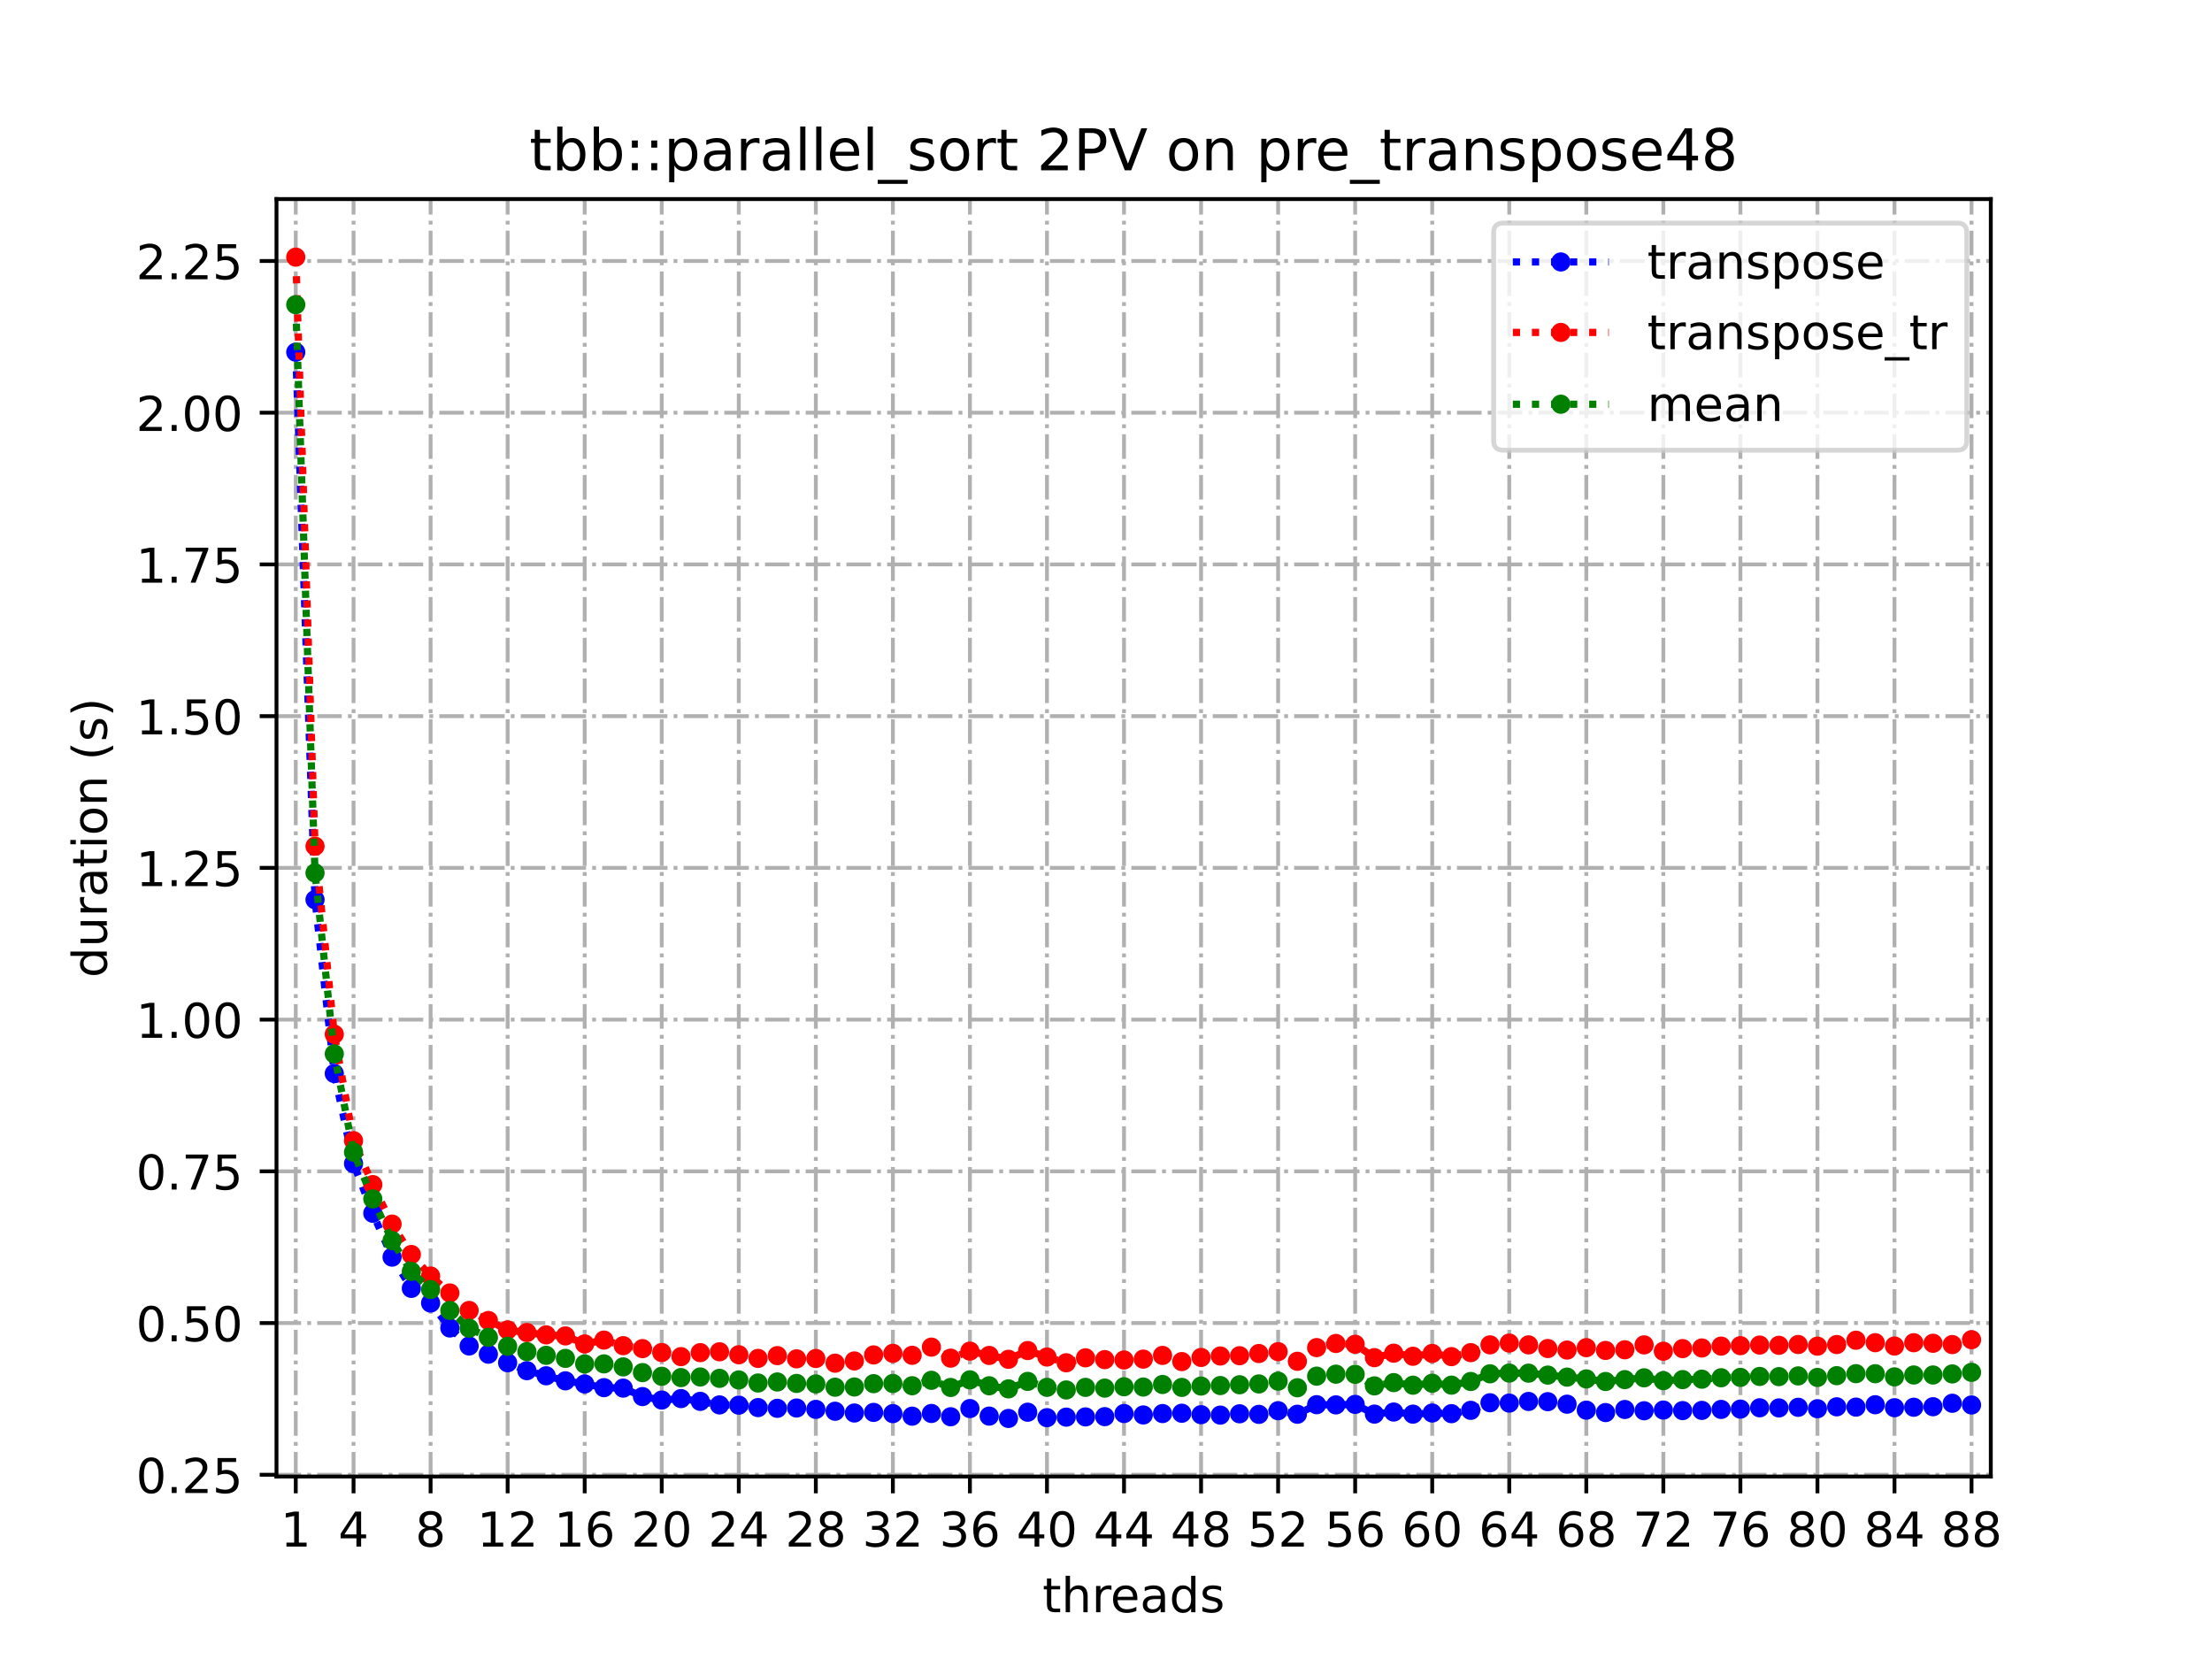 <?xml version="1.0" encoding="utf-8" standalone="no"?>
<!DOCTYPE svg PUBLIC "-//W3C//DTD SVG 1.1//EN"
  "http://www.w3.org/Graphics/SVG/1.1/DTD/svg11.dtd">
<!-- Created with matplotlib (https://matplotlib.org/) -->
<svg height="345.6pt" version="1.1" viewBox="0 0 460.8 345.6" width="460.8pt" xmlns="http://www.w3.org/2000/svg" xmlns:xlink="http://www.w3.org/1999/xlink">
 <defs>
  <style type="text/css">
*{stroke-linecap:butt;stroke-linejoin:round;}
  </style>
 </defs>
 <g id="figure_1">
  <g id="patch_1">
   <path d="M 0 345.6 
L 460.8 345.6 
L 460.8 0 
L 0 0 
z
" style="fill:#ffffff;"/>
  </g>
  <g id="axes_1">
   <g id="patch_2">
    <path d="M 57.6 307.584 
L 414.72 307.584 
L 414.72 41.472 
L 57.6 41.472 
z
" style="fill:#ffffff;"/>
   </g>
   <g id="matplotlib.axis_1">
    <g id="xtick_1">
     <g id="line2d_1">
      <path clip-path="url(#p9b3d97f7f0)" d="M 61.613 307.584 
L 61.613 41.472 
" style="fill:none;stroke:#b0b0b0;stroke-dasharray:5.12,1.28,0.8,1.28;stroke-dashoffset:0;stroke-width:0.8;"/>
     </g>
     <g id="line2d_2">
      <defs>
       <path d="M 0 0 
L 0 3.5 
" id="m9334048efd" style="stroke:#000000;stroke-width:0.8;"/>
      </defs>
      <g>
       <use style="stroke:#000000;stroke-width:0.8;" x="61.613" xlink:href="#m9334048efd" y="307.584"/>
      </g>
     </g>
     <g id="text_1">
      <!-- 1 -->
      <defs>
       <path d="M 12.406 8.297 
L 28.516 8.297 
L 28.516 63.922 
L 10.984 60.406 
L 10.984 69.391 
L 28.422 72.906 
L 38.281 72.906 
L 38.281 8.297 
L 54.391 8.297 
L 54.391 0 
L 12.406 0 
z
" id="DejaVuSans-49"/>
      </defs>
      <g transform="translate(58.431 322.182)scale(0.1 -0.1)">
       <use xlink:href="#DejaVuSans-49"/>
      </g>
     </g>
    </g>
    <g id="xtick_2">
     <g id="line2d_3">
      <path clip-path="url(#p9b3d97f7f0)" d="M 73.65 307.584 
L 73.65 41.472 
" style="fill:none;stroke:#b0b0b0;stroke-dasharray:5.12,1.28,0.8,1.28;stroke-dashoffset:0;stroke-width:0.8;"/>
     </g>
     <g id="line2d_4">
      <g>
       <use style="stroke:#000000;stroke-width:0.8;" x="73.65" xlink:href="#m9334048efd" y="307.584"/>
      </g>
     </g>
     <g id="text_2">
      <!-- 4 -->
      <defs>
       <path d="M 37.797 64.312 
L 12.891 25.391 
L 37.797 25.391 
z
M 35.203 72.906 
L 47.609 72.906 
L 47.609 25.391 
L 58.016 25.391 
L 58.016 17.188 
L 47.609 17.188 
L 47.609 0 
L 37.797 0 
L 37.797 17.188 
L 4.891 17.188 
L 4.891 26.703 
z
" id="DejaVuSans-52"/>
      </defs>
      <g transform="translate(70.469 322.182)scale(0.1 -0.1)">
       <use xlink:href="#DejaVuSans-52"/>
      </g>
     </g>
    </g>
    <g id="xtick_3">
     <g id="line2d_5">
      <path clip-path="url(#p9b3d97f7f0)" d="M 89.701 307.584 
L 89.701 41.472 
" style="fill:none;stroke:#b0b0b0;stroke-dasharray:5.12,1.28,0.8,1.28;stroke-dashoffset:0;stroke-width:0.8;"/>
     </g>
     <g id="line2d_6">
      <g>
       <use style="stroke:#000000;stroke-width:0.8;" x="89.701" xlink:href="#m9334048efd" y="307.584"/>
      </g>
     </g>
     <g id="text_3">
      <!-- 8 -->
      <defs>
       <path d="M 31.781 34.625 
Q 24.75 34.625 20.719 30.859 
Q 16.703 27.094 16.703 20.516 
Q 16.703 13.922 20.719 10.156 
Q 24.75 6.391 31.781 6.391 
Q 38.812 6.391 42.859 10.172 
Q 46.922 13.969 46.922 20.516 
Q 46.922 27.094 42.891 30.859 
Q 38.875 34.625 31.781 34.625 
z
M 21.922 38.812 
Q 15.578 40.375 12.031 44.719 
Q 8.5 49.078 8.5 55.328 
Q 8.5 64.062 14.719 69.141 
Q 20.953 74.219 31.781 74.219 
Q 42.672 74.219 48.875 69.141 
Q 55.078 64.062 55.078 55.328 
Q 55.078 49.078 51.531 44.719 
Q 48 40.375 41.703 38.812 
Q 48.828 37.156 52.797 32.312 
Q 56.781 27.484 56.781 20.516 
Q 56.781 9.906 50.312 4.234 
Q 43.844 -1.422 31.781 -1.422 
Q 19.734 -1.422 13.25 4.234 
Q 6.781 9.906 6.781 20.516 
Q 6.781 27.484 10.781 32.312 
Q 14.797 37.156 21.922 38.812 
z
M 18.312 54.391 
Q 18.312 48.734 21.844 45.562 
Q 25.391 42.391 31.781 42.391 
Q 38.141 42.391 41.719 45.562 
Q 45.312 48.734 45.312 54.391 
Q 45.312 60.062 41.719 63.234 
Q 38.141 66.406 31.781 66.406 
Q 25.391 66.406 21.844 63.234 
Q 18.312 60.062 18.312 54.391 
z
" id="DejaVuSans-56"/>
      </defs>
      <g transform="translate(86.519 322.182)scale(0.1 -0.1)">
       <use xlink:href="#DejaVuSans-56"/>
      </g>
     </g>
    </g>
    <g id="xtick_4">
     <g id="line2d_7">
      <path clip-path="url(#p9b3d97f7f0)" d="M 105.751 307.584 
L 105.751 41.472 
" style="fill:none;stroke:#b0b0b0;stroke-dasharray:5.12,1.28,0.8,1.28;stroke-dashoffset:0;stroke-width:0.8;"/>
     </g>
     <g id="line2d_8">
      <g>
       <use style="stroke:#000000;stroke-width:0.8;" x="105.751" xlink:href="#m9334048efd" y="307.584"/>
      </g>
     </g>
     <g id="text_4">
      <!-- 12 -->
      <defs>
       <path d="M 19.188 8.297 
L 53.609 8.297 
L 53.609 0 
L 7.328 0 
L 7.328 8.297 
Q 12.938 14.109 22.625 23.891 
Q 32.328 33.688 34.812 36.531 
Q 39.547 41.844 41.422 45.531 
Q 43.312 49.219 43.312 52.781 
Q 43.312 58.594 39.234 62.25 
Q 35.156 65.922 28.609 65.922 
Q 23.969 65.922 18.812 64.312 
Q 13.672 62.703 7.812 59.422 
L 7.812 69.391 
Q 13.766 71.781 18.938 73 
Q 24.125 74.219 28.422 74.219 
Q 39.75 74.219 46.484 68.547 
Q 53.219 62.891 53.219 53.422 
Q 53.219 48.922 51.531 44.891 
Q 49.859 40.875 45.406 35.406 
Q 44.188 33.984 37.641 27.219 
Q 31.109 20.453 19.188 8.297 
z
" id="DejaVuSans-50"/>
      </defs>
      <g transform="translate(99.389 322.182)scale(0.1 -0.1)">
       <use xlink:href="#DejaVuSans-49"/>
       <use x="63.623" xlink:href="#DejaVuSans-50"/>
      </g>
     </g>
    </g>
    <g id="xtick_5">
     <g id="line2d_9">
      <path clip-path="url(#p9b3d97f7f0)" d="M 121.801 307.584 
L 121.801 41.472 
" style="fill:none;stroke:#b0b0b0;stroke-dasharray:5.12,1.28,0.8,1.28;stroke-dashoffset:0;stroke-width:0.8;"/>
     </g>
     <g id="line2d_10">
      <g>
       <use style="stroke:#000000;stroke-width:0.8;" x="121.801" xlink:href="#m9334048efd" y="307.584"/>
      </g>
     </g>
     <g id="text_5">
      <!-- 16 -->
      <defs>
       <path d="M 33.016 40.375 
Q 26.375 40.375 22.484 35.828 
Q 18.609 31.297 18.609 23.391 
Q 18.609 15.531 22.484 10.953 
Q 26.375 6.391 33.016 6.391 
Q 39.656 6.391 43.531 10.953 
Q 47.406 15.531 47.406 23.391 
Q 47.406 31.297 43.531 35.828 
Q 39.656 40.375 33.016 40.375 
z
M 52.594 71.297 
L 52.594 62.312 
Q 48.875 64.062 45.094 64.984 
Q 41.312 65.922 37.594 65.922 
Q 27.828 65.922 22.672 59.328 
Q 17.531 52.734 16.797 39.406 
Q 19.672 43.656 24.016 45.922 
Q 28.375 48.188 33.594 48.188 
Q 44.578 48.188 50.953 41.516 
Q 57.328 34.859 57.328 23.391 
Q 57.328 12.156 50.688 5.359 
Q 44.047 -1.422 33.016 -1.422 
Q 20.359 -1.422 13.672 8.266 
Q 6.984 17.969 6.984 36.375 
Q 6.984 53.656 15.188 63.938 
Q 23.391 74.219 37.203 74.219 
Q 40.922 74.219 44.703 73.484 
Q 48.484 72.75 52.594 71.297 
z
" id="DejaVuSans-54"/>
      </defs>
      <g transform="translate(115.439 322.182)scale(0.1 -0.1)">
       <use xlink:href="#DejaVuSans-49"/>
       <use x="63.623" xlink:href="#DejaVuSans-54"/>
      </g>
     </g>
    </g>
    <g id="xtick_6">
     <g id="line2d_11">
      <path clip-path="url(#p9b3d97f7f0)" d="M 137.852 307.584 
L 137.852 41.472 
" style="fill:none;stroke:#b0b0b0;stroke-dasharray:5.12,1.28,0.8,1.28;stroke-dashoffset:0;stroke-width:0.8;"/>
     </g>
     <g id="line2d_12">
      <g>
       <use style="stroke:#000000;stroke-width:0.8;" x="137.852" xlink:href="#m9334048efd" y="307.584"/>
      </g>
     </g>
     <g id="text_6">
      <!-- 20 -->
      <defs>
       <path d="M 31.781 66.406 
Q 24.172 66.406 20.328 58.906 
Q 16.5 51.422 16.5 36.375 
Q 16.5 21.391 20.328 13.891 
Q 24.172 6.391 31.781 6.391 
Q 39.453 6.391 43.281 13.891 
Q 47.125 21.391 47.125 36.375 
Q 47.125 51.422 43.281 58.906 
Q 39.453 66.406 31.781 66.406 
z
M 31.781 74.219 
Q 44.047 74.219 50.516 64.516 
Q 56.984 54.828 56.984 36.375 
Q 56.984 17.969 50.516 8.266 
Q 44.047 -1.422 31.781 -1.422 
Q 19.531 -1.422 13.062 8.266 
Q 6.594 17.969 6.594 36.375 
Q 6.594 54.828 13.062 64.516 
Q 19.531 74.219 31.781 74.219 
z
" id="DejaVuSans-48"/>
      </defs>
      <g transform="translate(131.489 322.182)scale(0.1 -0.1)">
       <use xlink:href="#DejaVuSans-50"/>
       <use x="63.623" xlink:href="#DejaVuSans-48"/>
      </g>
     </g>
    </g>
    <g id="xtick_7">
     <g id="line2d_13">
      <path clip-path="url(#p9b3d97f7f0)" d="M 153.902 307.584 
L 153.902 41.472 
" style="fill:none;stroke:#b0b0b0;stroke-dasharray:5.12,1.28,0.8,1.28;stroke-dashoffset:0;stroke-width:0.8;"/>
     </g>
     <g id="line2d_14">
      <g>
       <use style="stroke:#000000;stroke-width:0.8;" x="153.902" xlink:href="#m9334048efd" y="307.584"/>
      </g>
     </g>
     <g id="text_7">
      <!-- 24 -->
      <g transform="translate(147.54 322.182)scale(0.1 -0.1)">
       <use xlink:href="#DejaVuSans-50"/>
       <use x="63.623" xlink:href="#DejaVuSans-52"/>
      </g>
     </g>
    </g>
    <g id="xtick_8">
     <g id="line2d_15">
      <path clip-path="url(#p9b3d97f7f0)" d="M 169.952 307.584 
L 169.952 41.472 
" style="fill:none;stroke:#b0b0b0;stroke-dasharray:5.12,1.28,0.8,1.28;stroke-dashoffset:0;stroke-width:0.8;"/>
     </g>
     <g id="line2d_16">
      <g>
       <use style="stroke:#000000;stroke-width:0.8;" x="169.952" xlink:href="#m9334048efd" y="307.584"/>
      </g>
     </g>
     <g id="text_8">
      <!-- 28 -->
      <g transform="translate(163.59 322.182)scale(0.1 -0.1)">
       <use xlink:href="#DejaVuSans-50"/>
       <use x="63.623" xlink:href="#DejaVuSans-56"/>
      </g>
     </g>
    </g>
    <g id="xtick_9">
     <g id="line2d_17">
      <path clip-path="url(#p9b3d97f7f0)" d="M 186.003 307.584 
L 186.003 41.472 
" style="fill:none;stroke:#b0b0b0;stroke-dasharray:5.12,1.28,0.8,1.28;stroke-dashoffset:0;stroke-width:0.8;"/>
     </g>
     <g id="line2d_18">
      <g>
       <use style="stroke:#000000;stroke-width:0.8;" x="186.003" xlink:href="#m9334048efd" y="307.584"/>
      </g>
     </g>
     <g id="text_9">
      <!-- 32 -->
      <defs>
       <path d="M 40.578 39.312 
Q 47.656 37.797 51.625 33 
Q 55.609 28.219 55.609 21.188 
Q 55.609 10.406 48.188 4.484 
Q 40.766 -1.422 27.094 -1.422 
Q 22.516 -1.422 17.656 -0.516 
Q 12.797 0.391 7.625 2.203 
L 7.625 11.719 
Q 11.719 9.328 16.594 8.109 
Q 21.484 6.891 26.812 6.891 
Q 36.078 6.891 40.938 10.547 
Q 45.797 14.203 45.797 21.188 
Q 45.797 27.641 41.281 31.266 
Q 36.766 34.906 28.719 34.906 
L 20.219 34.906 
L 20.219 43.016 
L 29.109 43.016 
Q 36.375 43.016 40.234 45.922 
Q 44.094 48.828 44.094 54.297 
Q 44.094 59.906 40.109 62.906 
Q 36.141 65.922 28.719 65.922 
Q 24.656 65.922 20.016 65.031 
Q 15.375 64.156 9.812 62.312 
L 9.812 71.094 
Q 15.438 72.656 20.344 73.438 
Q 25.25 74.219 29.594 74.219 
Q 40.828 74.219 47.359 69.109 
Q 53.906 64.016 53.906 55.328 
Q 53.906 49.266 50.438 45.094 
Q 46.969 40.922 40.578 39.312 
z
" id="DejaVuSans-51"/>
      </defs>
      <g transform="translate(179.64 322.182)scale(0.1 -0.1)">
       <use xlink:href="#DejaVuSans-51"/>
       <use x="63.623" xlink:href="#DejaVuSans-50"/>
      </g>
     </g>
    </g>
    <g id="xtick_10">
     <g id="line2d_19">
      <path clip-path="url(#p9b3d97f7f0)" d="M 202.053 307.584 
L 202.053 41.472 
" style="fill:none;stroke:#b0b0b0;stroke-dasharray:5.12,1.28,0.8,1.28;stroke-dashoffset:0;stroke-width:0.8;"/>
     </g>
     <g id="line2d_20">
      <g>
       <use style="stroke:#000000;stroke-width:0.8;" x="202.053" xlink:href="#m9334048efd" y="307.584"/>
      </g>
     </g>
     <g id="text_10">
      <!-- 36 -->
      <g transform="translate(195.691 322.182)scale(0.1 -0.1)">
       <use xlink:href="#DejaVuSans-51"/>
       <use x="63.623" xlink:href="#DejaVuSans-54"/>
      </g>
     </g>
    </g>
    <g id="xtick_11">
     <g id="line2d_21">
      <path clip-path="url(#p9b3d97f7f0)" d="M 218.103 307.584 
L 218.103 41.472 
" style="fill:none;stroke:#b0b0b0;stroke-dasharray:5.12,1.28,0.8,1.28;stroke-dashoffset:0;stroke-width:0.8;"/>
     </g>
     <g id="line2d_22">
      <g>
       <use style="stroke:#000000;stroke-width:0.8;" x="218.103" xlink:href="#m9334048efd" y="307.584"/>
      </g>
     </g>
     <g id="text_11">
      <!-- 40 -->
      <g transform="translate(211.741 322.182)scale(0.1 -0.1)">
       <use xlink:href="#DejaVuSans-52"/>
       <use x="63.623" xlink:href="#DejaVuSans-48"/>
      </g>
     </g>
    </g>
    <g id="xtick_12">
     <g id="line2d_23">
      <path clip-path="url(#p9b3d97f7f0)" d="M 234.154 307.584 
L 234.154 41.472 
" style="fill:none;stroke:#b0b0b0;stroke-dasharray:5.12,1.28,0.8,1.28;stroke-dashoffset:0;stroke-width:0.8;"/>
     </g>
     <g id="line2d_24">
      <g>
       <use style="stroke:#000000;stroke-width:0.8;" x="234.154" xlink:href="#m9334048efd" y="307.584"/>
      </g>
     </g>
     <g id="text_12">
      <!-- 44 -->
      <g transform="translate(227.791 322.182)scale(0.1 -0.1)">
       <use xlink:href="#DejaVuSans-52"/>
       <use x="63.623" xlink:href="#DejaVuSans-52"/>
      </g>
     </g>
    </g>
    <g id="xtick_13">
     <g id="line2d_25">
      <path clip-path="url(#p9b3d97f7f0)" d="M 250.204 307.584 
L 250.204 41.472 
" style="fill:none;stroke:#b0b0b0;stroke-dasharray:5.12,1.28,0.8,1.28;stroke-dashoffset:0;stroke-width:0.8;"/>
     </g>
     <g id="line2d_26">
      <g>
       <use style="stroke:#000000;stroke-width:0.8;" x="250.204" xlink:href="#m9334048efd" y="307.584"/>
      </g>
     </g>
     <g id="text_13">
      <!-- 48 -->
      <g transform="translate(243.842 322.182)scale(0.1 -0.1)">
       <use xlink:href="#DejaVuSans-52"/>
       <use x="63.623" xlink:href="#DejaVuSans-56"/>
      </g>
     </g>
    </g>
    <g id="xtick_14">
     <g id="line2d_27">
      <path clip-path="url(#p9b3d97f7f0)" d="M 266.254 307.584 
L 266.254 41.472 
" style="fill:none;stroke:#b0b0b0;stroke-dasharray:5.12,1.28,0.8,1.28;stroke-dashoffset:0;stroke-width:0.8;"/>
     </g>
     <g id="line2d_28">
      <g>
       <use style="stroke:#000000;stroke-width:0.8;" x="266.254" xlink:href="#m9334048efd" y="307.584"/>
      </g>
     </g>
     <g id="text_14">
      <!-- 52 -->
      <defs>
       <path d="M 10.797 72.906 
L 49.516 72.906 
L 49.516 64.594 
L 19.828 64.594 
L 19.828 46.734 
Q 21.969 47.469 24.109 47.828 
Q 26.266 48.188 28.422 48.188 
Q 40.625 48.188 47.75 41.5 
Q 54.891 34.812 54.891 23.391 
Q 54.891 11.625 47.562 5.094 
Q 40.234 -1.422 26.906 -1.422 
Q 22.312 -1.422 17.547 -0.641 
Q 12.797 0.141 7.719 1.703 
L 7.719 11.625 
Q 12.109 9.234 16.797 8.062 
Q 21.484 6.891 26.703 6.891 
Q 35.156 6.891 40.078 11.328 
Q 45.016 15.766 45.016 23.391 
Q 45.016 31 40.078 35.438 
Q 35.156 39.891 26.703 39.891 
Q 22.75 39.891 18.812 39.016 
Q 14.891 38.141 10.797 36.281 
z
" id="DejaVuSans-53"/>
      </defs>
      <g transform="translate(259.892 322.182)scale(0.1 -0.1)">
       <use xlink:href="#DejaVuSans-53"/>
       <use x="63.623" xlink:href="#DejaVuSans-50"/>
      </g>
     </g>
    </g>
    <g id="xtick_15">
     <g id="line2d_29">
      <path clip-path="url(#p9b3d97f7f0)" d="M 282.305 307.584 
L 282.305 41.472 
" style="fill:none;stroke:#b0b0b0;stroke-dasharray:5.12,1.28,0.8,1.28;stroke-dashoffset:0;stroke-width:0.8;"/>
     </g>
     <g id="line2d_30">
      <g>
       <use style="stroke:#000000;stroke-width:0.8;" x="282.305" xlink:href="#m9334048efd" y="307.584"/>
      </g>
     </g>
     <g id="text_15">
      <!-- 56 -->
      <g transform="translate(275.942 322.182)scale(0.1 -0.1)">
       <use xlink:href="#DejaVuSans-53"/>
       <use x="63.623" xlink:href="#DejaVuSans-54"/>
      </g>
     </g>
    </g>
    <g id="xtick_16">
     <g id="line2d_31">
      <path clip-path="url(#p9b3d97f7f0)" d="M 298.355 307.584 
L 298.355 41.472 
" style="fill:none;stroke:#b0b0b0;stroke-dasharray:5.12,1.28,0.8,1.28;stroke-dashoffset:0;stroke-width:0.8;"/>
     </g>
     <g id="line2d_32">
      <g>
       <use style="stroke:#000000;stroke-width:0.8;" x="298.355" xlink:href="#m9334048efd" y="307.584"/>
      </g>
     </g>
     <g id="text_16">
      <!-- 60 -->
      <g transform="translate(291.993 322.182)scale(0.1 -0.1)">
       <use xlink:href="#DejaVuSans-54"/>
       <use x="63.623" xlink:href="#DejaVuSans-48"/>
      </g>
     </g>
    </g>
    <g id="xtick_17">
     <g id="line2d_33">
      <path clip-path="url(#p9b3d97f7f0)" d="M 314.405 307.584 
L 314.405 41.472 
" style="fill:none;stroke:#b0b0b0;stroke-dasharray:5.12,1.28,0.8,1.28;stroke-dashoffset:0;stroke-width:0.8;"/>
     </g>
     <g id="line2d_34">
      <g>
       <use style="stroke:#000000;stroke-width:0.8;" x="314.405" xlink:href="#m9334048efd" y="307.584"/>
      </g>
     </g>
     <g id="text_17">
      <!-- 64 -->
      <g transform="translate(308.043 322.182)scale(0.1 -0.1)">
       <use xlink:href="#DejaVuSans-54"/>
       <use x="63.623" xlink:href="#DejaVuSans-52"/>
      </g>
     </g>
    </g>
    <g id="xtick_18">
     <g id="line2d_35">
      <path clip-path="url(#p9b3d97f7f0)" d="M 330.456 307.584 
L 330.456 41.472 
" style="fill:none;stroke:#b0b0b0;stroke-dasharray:5.12,1.28,0.8,1.28;stroke-dashoffset:0;stroke-width:0.8;"/>
     </g>
     <g id="line2d_36">
      <g>
       <use style="stroke:#000000;stroke-width:0.8;" x="330.456" xlink:href="#m9334048efd" y="307.584"/>
      </g>
     </g>
     <g id="text_18">
      <!-- 68 -->
      <g transform="translate(324.093 322.182)scale(0.1 -0.1)">
       <use xlink:href="#DejaVuSans-54"/>
       <use x="63.623" xlink:href="#DejaVuSans-56"/>
      </g>
     </g>
    </g>
    <g id="xtick_19">
     <g id="line2d_37">
      <path clip-path="url(#p9b3d97f7f0)" d="M 346.506 307.584 
L 346.506 41.472 
" style="fill:none;stroke:#b0b0b0;stroke-dasharray:5.12,1.28,0.8,1.28;stroke-dashoffset:0;stroke-width:0.8;"/>
     </g>
     <g id="line2d_38">
      <g>
       <use style="stroke:#000000;stroke-width:0.8;" x="346.506" xlink:href="#m9334048efd" y="307.584"/>
      </g>
     </g>
     <g id="text_19">
      <!-- 72 -->
      <defs>
       <path d="M 8.203 72.906 
L 55.078 72.906 
L 55.078 68.703 
L 28.609 0 
L 18.312 0 
L 43.219 64.594 
L 8.203 64.594 
z
" id="DejaVuSans-55"/>
      </defs>
      <g transform="translate(340.144 322.182)scale(0.1 -0.1)">
       <use xlink:href="#DejaVuSans-55"/>
       <use x="63.623" xlink:href="#DejaVuSans-50"/>
      </g>
     </g>
    </g>
    <g id="xtick_20">
     <g id="line2d_39">
      <path clip-path="url(#p9b3d97f7f0)" d="M 362.556 307.584 
L 362.556 41.472 
" style="fill:none;stroke:#b0b0b0;stroke-dasharray:5.12,1.28,0.8,1.28;stroke-dashoffset:0;stroke-width:0.8;"/>
     </g>
     <g id="line2d_40">
      <g>
       <use style="stroke:#000000;stroke-width:0.8;" x="362.556" xlink:href="#m9334048efd" y="307.584"/>
      </g>
     </g>
     <g id="text_20">
      <!-- 76 -->
      <g transform="translate(356.194 322.182)scale(0.1 -0.1)">
       <use xlink:href="#DejaVuSans-55"/>
       <use x="63.623" xlink:href="#DejaVuSans-54"/>
      </g>
     </g>
    </g>
    <g id="xtick_21">
     <g id="line2d_41">
      <path clip-path="url(#p9b3d97f7f0)" d="M 378.607 307.584 
L 378.607 41.472 
" style="fill:none;stroke:#b0b0b0;stroke-dasharray:5.12,1.28,0.8,1.28;stroke-dashoffset:0;stroke-width:0.8;"/>
     </g>
     <g id="line2d_42">
      <g>
       <use style="stroke:#000000;stroke-width:0.8;" x="378.607" xlink:href="#m9334048efd" y="307.584"/>
      </g>
     </g>
     <g id="text_21">
      <!-- 80 -->
      <g transform="translate(372.244 322.182)scale(0.1 -0.1)">
       <use xlink:href="#DejaVuSans-56"/>
       <use x="63.623" xlink:href="#DejaVuSans-48"/>
      </g>
     </g>
    </g>
    <g id="xtick_22">
     <g id="line2d_43">
      <path clip-path="url(#p9b3d97f7f0)" d="M 394.657 307.584 
L 394.657 41.472 
" style="fill:none;stroke:#b0b0b0;stroke-dasharray:5.12,1.28,0.8,1.28;stroke-dashoffset:0;stroke-width:0.8;"/>
     </g>
     <g id="line2d_44">
      <g>
       <use style="stroke:#000000;stroke-width:0.8;" x="394.657" xlink:href="#m9334048efd" y="307.584"/>
      </g>
     </g>
     <g id="text_22">
      <!-- 84 -->
      <g transform="translate(388.295 322.182)scale(0.1 -0.1)">
       <use xlink:href="#DejaVuSans-56"/>
       <use x="63.623" xlink:href="#DejaVuSans-52"/>
      </g>
     </g>
    </g>
    <g id="xtick_23">
     <g id="line2d_45">
      <path clip-path="url(#p9b3d97f7f0)" d="M 410.707 307.584 
L 410.707 41.472 
" style="fill:none;stroke:#b0b0b0;stroke-dasharray:5.12,1.28,0.8,1.28;stroke-dashoffset:0;stroke-width:0.8;"/>
     </g>
     <g id="line2d_46">
      <g>
       <use style="stroke:#000000;stroke-width:0.8;" x="410.707" xlink:href="#m9334048efd" y="307.584"/>
      </g>
     </g>
     <g id="text_23">
      <!-- 88 -->
      <g transform="translate(404.345 322.182)scale(0.1 -0.1)">
       <use xlink:href="#DejaVuSans-56"/>
       <use x="63.623" xlink:href="#DejaVuSans-56"/>
      </g>
     </g>
    </g>
    <g id="text_24">
     <!-- threads -->
     <defs>
      <path d="M 18.312 70.219 
L 18.312 54.688 
L 36.812 54.688 
L 36.812 47.703 
L 18.312 47.703 
L 18.312 18.016 
Q 18.312 11.328 20.141 9.422 
Q 21.969 7.516 27.594 7.516 
L 36.812 7.516 
L 36.812 0 
L 27.594 0 
Q 17.188 0 13.234 3.875 
Q 9.281 7.766 9.281 18.016 
L 9.281 47.703 
L 2.688 47.703 
L 2.688 54.688 
L 9.281 54.688 
L 9.281 70.219 
z
" id="DejaVuSans-116"/>
      <path d="M 54.891 33.016 
L 54.891 0 
L 45.906 0 
L 45.906 32.719 
Q 45.906 40.484 42.875 44.328 
Q 39.844 48.188 33.797 48.188 
Q 26.516 48.188 22.312 43.547 
Q 18.109 38.922 18.109 30.906 
L 18.109 0 
L 9.078 0 
L 9.078 75.984 
L 18.109 75.984 
L 18.109 46.188 
Q 21.344 51.125 25.703 53.562 
Q 30.078 56 35.797 56 
Q 45.219 56 50.047 50.172 
Q 54.891 44.344 54.891 33.016 
z
" id="DejaVuSans-104"/>
      <path d="M 41.109 46.297 
Q 39.594 47.172 37.812 47.578 
Q 36.031 48 33.891 48 
Q 26.266 48 22.188 43.047 
Q 18.109 38.094 18.109 28.812 
L 18.109 0 
L 9.078 0 
L 9.078 54.688 
L 18.109 54.688 
L 18.109 46.188 
Q 20.953 51.172 25.484 53.578 
Q 30.031 56 36.531 56 
Q 37.453 56 38.578 55.875 
Q 39.703 55.766 41.062 55.516 
z
" id="DejaVuSans-114"/>
      <path d="M 56.203 29.594 
L 56.203 25.203 
L 14.891 25.203 
Q 15.484 15.922 20.484 11.062 
Q 25.484 6.203 34.422 6.203 
Q 39.594 6.203 44.453 7.469 
Q 49.312 8.734 54.109 11.281 
L 54.109 2.781 
Q 49.266 0.734 44.188 -0.344 
Q 39.109 -1.422 33.891 -1.422 
Q 20.797 -1.422 13.156 6.188 
Q 5.516 13.812 5.516 26.812 
Q 5.516 40.234 12.766 48.109 
Q 20.016 56 32.328 56 
Q 43.359 56 49.781 48.891 
Q 56.203 41.797 56.203 29.594 
z
M 47.219 32.234 
Q 47.125 39.594 43.094 43.984 
Q 39.062 48.391 32.422 48.391 
Q 24.906 48.391 20.391 44.141 
Q 15.875 39.891 15.188 32.172 
z
" id="DejaVuSans-101"/>
      <path d="M 34.281 27.484 
Q 23.391 27.484 19.188 25 
Q 14.984 22.516 14.984 16.5 
Q 14.984 11.719 18.141 8.906 
Q 21.297 6.109 26.703 6.109 
Q 34.188 6.109 38.703 11.406 
Q 43.219 16.703 43.219 25.484 
L 43.219 27.484 
z
M 52.203 31.203 
L 52.203 0 
L 43.219 0 
L 43.219 8.297 
Q 40.141 3.328 35.547 0.953 
Q 30.953 -1.422 24.312 -1.422 
Q 15.922 -1.422 10.953 3.297 
Q 6 8.016 6 15.922 
Q 6 25.141 12.172 29.828 
Q 18.359 34.516 30.609 34.516 
L 43.219 34.516 
L 43.219 35.406 
Q 43.219 41.609 39.141 45 
Q 35.062 48.391 27.688 48.391 
Q 23 48.391 18.547 47.266 
Q 14.109 46.141 10.016 43.891 
L 10.016 52.203 
Q 14.938 54.109 19.578 55.047 
Q 24.219 56 28.609 56 
Q 40.484 56 46.344 49.844 
Q 52.203 43.703 52.203 31.203 
z
" id="DejaVuSans-97"/>
      <path d="M 45.406 46.391 
L 45.406 75.984 
L 54.391 75.984 
L 54.391 0 
L 45.406 0 
L 45.406 8.203 
Q 42.578 3.328 38.25 0.953 
Q 33.938 -1.422 27.875 -1.422 
Q 17.969 -1.422 11.734 6.484 
Q 5.516 14.406 5.516 27.297 
Q 5.516 40.188 11.734 48.094 
Q 17.969 56 27.875 56 
Q 33.938 56 38.25 53.625 
Q 42.578 51.266 45.406 46.391 
z
M 14.797 27.297 
Q 14.797 17.391 18.875 11.75 
Q 22.953 6.109 30.078 6.109 
Q 37.203 6.109 41.297 11.75 
Q 45.406 17.391 45.406 27.297 
Q 45.406 37.203 41.297 42.844 
Q 37.203 48.484 30.078 48.484 
Q 22.953 48.484 18.875 42.844 
Q 14.797 37.203 14.797 27.297 
z
" id="DejaVuSans-100"/>
      <path d="M 44.281 53.078 
L 44.281 44.578 
Q 40.484 46.531 36.375 47.5 
Q 32.281 48.484 27.875 48.484 
Q 21.188 48.484 17.844 46.438 
Q 14.5 44.391 14.5 40.281 
Q 14.5 37.156 16.891 35.375 
Q 19.281 33.594 26.516 31.984 
L 29.594 31.297 
Q 39.156 29.25 43.188 25.516 
Q 47.219 21.781 47.219 15.094 
Q 47.219 7.469 41.188 3.016 
Q 35.156 -1.422 24.609 -1.422 
Q 20.219 -1.422 15.453 -0.562 
Q 10.688 0.297 5.422 2 
L 5.422 11.281 
Q 10.406 8.688 15.234 7.391 
Q 20.062 6.109 24.812 6.109 
Q 31.156 6.109 34.562 8.281 
Q 37.984 10.453 37.984 14.406 
Q 37.984 18.062 35.516 20.016 
Q 33.062 21.969 24.703 23.781 
L 21.578 24.516 
Q 13.234 26.266 9.516 29.906 
Q 5.812 33.547 5.812 39.891 
Q 5.812 47.609 11.281 51.797 
Q 16.75 56 26.812 56 
Q 31.781 56 36.172 55.266 
Q 40.578 54.547 44.281 53.078 
z
" id="DejaVuSans-115"/>
     </defs>
     <g transform="translate(217.169 335.861)scale(0.1 -0.1)">
      <use xlink:href="#DejaVuSans-116"/>
      <use x="39.209" xlink:href="#DejaVuSans-104"/>
      <use x="102.588" xlink:href="#DejaVuSans-114"/>
      <use x="141.451" xlink:href="#DejaVuSans-101"/>
      <use x="202.975" xlink:href="#DejaVuSans-97"/>
      <use x="264.254" xlink:href="#DejaVuSans-100"/>
      <use x="327.73" xlink:href="#DejaVuSans-115"/>
     </g>
    </g>
   </g>
   <g id="matplotlib.axis_2">
    <g id="ytick_1">
     <g id="line2d_47">
      <path clip-path="url(#p9b3d97f7f0)" d="M 57.6 307.221 
L 414.72 307.221 
" style="fill:none;stroke:#b0b0b0;stroke-dasharray:5.12,1.28,0.8,1.28;stroke-dashoffset:0;stroke-width:0.8;"/>
     </g>
     <g id="line2d_48">
      <defs>
       <path d="M 0 0 
L -3.5 0 
" id="mfb4188db1f" style="stroke:#000000;stroke-width:0.8;"/>
      </defs>
      <g>
       <use style="stroke:#000000;stroke-width:0.8;" x="57.6" xlink:href="#mfb4188db1f" y="307.221"/>
      </g>
     </g>
     <g id="text_25">
      <!-- 0.25 -->
      <defs>
       <path d="M 10.688 12.406 
L 21 12.406 
L 21 0 
L 10.688 0 
z
" id="DejaVuSans-46"/>
      </defs>
      <g transform="translate(28.334 311.02)scale(0.1 -0.1)">
       <use xlink:href="#DejaVuSans-48"/>
       <use x="63.623" xlink:href="#DejaVuSans-46"/>
       <use x="95.41" xlink:href="#DejaVuSans-50"/>
       <use x="159.033" xlink:href="#DejaVuSans-53"/>
      </g>
     </g>
    </g>
    <g id="ytick_2">
     <g id="line2d_49">
      <path clip-path="url(#p9b3d97f7f0)" d="M 57.6 275.614 
L 414.72 275.614 
" style="fill:none;stroke:#b0b0b0;stroke-dasharray:5.12,1.28,0.8,1.28;stroke-dashoffset:0;stroke-width:0.8;"/>
     </g>
     <g id="line2d_50">
      <g>
       <use style="stroke:#000000;stroke-width:0.8;" x="57.6" xlink:href="#mfb4188db1f" y="275.614"/>
      </g>
     </g>
     <g id="text_26">
      <!-- 0.50 -->
      <g transform="translate(28.334 279.414)scale(0.1 -0.1)">
       <use xlink:href="#DejaVuSans-48"/>
       <use x="63.623" xlink:href="#DejaVuSans-46"/>
       <use x="95.41" xlink:href="#DejaVuSans-53"/>
       <use x="159.033" xlink:href="#DejaVuSans-48"/>
      </g>
     </g>
    </g>
    <g id="ytick_3">
     <g id="line2d_51">
      <path clip-path="url(#p9b3d97f7f0)" d="M 57.6 244.008 
L 414.72 244.008 
" style="fill:none;stroke:#b0b0b0;stroke-dasharray:5.12,1.28,0.8,1.28;stroke-dashoffset:0;stroke-width:0.8;"/>
     </g>
     <g id="line2d_52">
      <g>
       <use style="stroke:#000000;stroke-width:0.8;" x="57.6" xlink:href="#mfb4188db1f" y="244.008"/>
      </g>
     </g>
     <g id="text_27">
      <!-- 0.75 -->
      <g transform="translate(28.334 247.807)scale(0.1 -0.1)">
       <use xlink:href="#DejaVuSans-48"/>
       <use x="63.623" xlink:href="#DejaVuSans-46"/>
       <use x="95.41" xlink:href="#DejaVuSans-55"/>
       <use x="159.033" xlink:href="#DejaVuSans-53"/>
      </g>
     </g>
    </g>
    <g id="ytick_4">
     <g id="line2d_53">
      <path clip-path="url(#p9b3d97f7f0)" d="M 57.6 212.401 
L 414.72 212.401 
" style="fill:none;stroke:#b0b0b0;stroke-dasharray:5.12,1.28,0.8,1.28;stroke-dashoffset:0;stroke-width:0.8;"/>
     </g>
     <g id="line2d_54">
      <g>
       <use style="stroke:#000000;stroke-width:0.8;" x="57.6" xlink:href="#mfb4188db1f" y="212.401"/>
      </g>
     </g>
     <g id="text_28">
      <!-- 1.00 -->
      <g transform="translate(28.334 216.2)scale(0.1 -0.1)">
       <use xlink:href="#DejaVuSans-49"/>
       <use x="63.623" xlink:href="#DejaVuSans-46"/>
       <use x="95.41" xlink:href="#DejaVuSans-48"/>
       <use x="159.033" xlink:href="#DejaVuSans-48"/>
      </g>
     </g>
    </g>
    <g id="ytick_5">
     <g id="line2d_55">
      <path clip-path="url(#p9b3d97f7f0)" d="M 57.6 180.794 
L 414.72 180.794 
" style="fill:none;stroke:#b0b0b0;stroke-dasharray:5.12,1.28,0.8,1.28;stroke-dashoffset:0;stroke-width:0.8;"/>
     </g>
     <g id="line2d_56">
      <g>
       <use style="stroke:#000000;stroke-width:0.8;" x="57.6" xlink:href="#mfb4188db1f" y="180.794"/>
      </g>
     </g>
     <g id="text_29">
      <!-- 1.25 -->
      <g transform="translate(28.334 184.594)scale(0.1 -0.1)">
       <use xlink:href="#DejaVuSans-49"/>
       <use x="63.623" xlink:href="#DejaVuSans-46"/>
       <use x="95.41" xlink:href="#DejaVuSans-50"/>
       <use x="159.033" xlink:href="#DejaVuSans-53"/>
      </g>
     </g>
    </g>
    <g id="ytick_6">
     <g id="line2d_57">
      <path clip-path="url(#p9b3d97f7f0)" d="M 57.6 149.188 
L 414.72 149.188 
" style="fill:none;stroke:#b0b0b0;stroke-dasharray:5.12,1.28,0.8,1.28;stroke-dashoffset:0;stroke-width:0.8;"/>
     </g>
     <g id="line2d_58">
      <g>
       <use style="stroke:#000000;stroke-width:0.8;" x="57.6" xlink:href="#mfb4188db1f" y="149.188"/>
      </g>
     </g>
     <g id="text_30">
      <!-- 1.50 -->
      <g transform="translate(28.334 152.987)scale(0.1 -0.1)">
       <use xlink:href="#DejaVuSans-49"/>
       <use x="63.623" xlink:href="#DejaVuSans-46"/>
       <use x="95.41" xlink:href="#DejaVuSans-53"/>
       <use x="159.033" xlink:href="#DejaVuSans-48"/>
      </g>
     </g>
    </g>
    <g id="ytick_7">
     <g id="line2d_59">
      <path clip-path="url(#p9b3d97f7f0)" d="M 57.6 117.581 
L 414.72 117.581 
" style="fill:none;stroke:#b0b0b0;stroke-dasharray:5.12,1.28,0.8,1.28;stroke-dashoffset:0;stroke-width:0.8;"/>
     </g>
     <g id="line2d_60">
      <g>
       <use style="stroke:#000000;stroke-width:0.8;" x="57.6" xlink:href="#mfb4188db1f" y="117.581"/>
      </g>
     </g>
     <g id="text_31">
      <!-- 1.75 -->
      <g transform="translate(28.334 121.38)scale(0.1 -0.1)">
       <use xlink:href="#DejaVuSans-49"/>
       <use x="63.623" xlink:href="#DejaVuSans-46"/>
       <use x="95.41" xlink:href="#DejaVuSans-55"/>
       <use x="159.033" xlink:href="#DejaVuSans-53"/>
      </g>
     </g>
    </g>
    <g id="ytick_8">
     <g id="line2d_61">
      <path clip-path="url(#p9b3d97f7f0)" d="M 57.6 85.974 
L 414.72 85.974 
" style="fill:none;stroke:#b0b0b0;stroke-dasharray:5.12,1.28,0.8,1.28;stroke-dashoffset:0;stroke-width:0.8;"/>
     </g>
     <g id="line2d_62">
      <g>
       <use style="stroke:#000000;stroke-width:0.8;" x="57.6" xlink:href="#mfb4188db1f" y="85.974"/>
      </g>
     </g>
     <g id="text_32">
      <!-- 2.00 -->
      <g transform="translate(28.334 89.774)scale(0.1 -0.1)">
       <use xlink:href="#DejaVuSans-50"/>
       <use x="63.623" xlink:href="#DejaVuSans-46"/>
       <use x="95.41" xlink:href="#DejaVuSans-48"/>
       <use x="159.033" xlink:href="#DejaVuSans-48"/>
      </g>
     </g>
    </g>
    <g id="ytick_9">
     <g id="line2d_63">
      <path clip-path="url(#p9b3d97f7f0)" d="M 57.6 54.368 
L 414.72 54.368 
" style="fill:none;stroke:#b0b0b0;stroke-dasharray:5.12,1.28,0.8,1.28;stroke-dashoffset:0;stroke-width:0.8;"/>
     </g>
     <g id="line2d_64">
      <g>
       <use style="stroke:#000000;stroke-width:0.8;" x="57.6" xlink:href="#mfb4188db1f" y="54.368"/>
      </g>
     </g>
     <g id="text_33">
      <!-- 2.25 -->
      <g transform="translate(28.334 58.167)scale(0.1 -0.1)">
       <use xlink:href="#DejaVuSans-50"/>
       <use x="63.623" xlink:href="#DejaVuSans-46"/>
       <use x="95.41" xlink:href="#DejaVuSans-50"/>
       <use x="159.033" xlink:href="#DejaVuSans-53"/>
      </g>
     </g>
    </g>
    <g id="text_34">
     <!-- duration (s) -->
     <defs>
      <path d="M 8.5 21.578 
L 8.5 54.688 
L 17.484 54.688 
L 17.484 21.922 
Q 17.484 14.156 20.5 10.266 
Q 23.531 6.391 29.594 6.391 
Q 36.859 6.391 41.078 11.031 
Q 45.312 15.672 45.312 23.688 
L 45.312 54.688 
L 54.297 54.688 
L 54.297 0 
L 45.312 0 
L 45.312 8.406 
Q 42.047 3.422 37.719 1 
Q 33.406 -1.422 27.688 -1.422 
Q 18.266 -1.422 13.375 4.438 
Q 8.5 10.297 8.5 21.578 
z
M 31.109 56 
z
" id="DejaVuSans-117"/>
      <path d="M 9.422 54.688 
L 18.406 54.688 
L 18.406 0 
L 9.422 0 
z
M 9.422 75.984 
L 18.406 75.984 
L 18.406 64.594 
L 9.422 64.594 
z
" id="DejaVuSans-105"/>
      <path d="M 30.609 48.391 
Q 23.391 48.391 19.188 42.75 
Q 14.984 37.109 14.984 27.297 
Q 14.984 17.484 19.156 11.844 
Q 23.344 6.203 30.609 6.203 
Q 37.797 6.203 41.984 11.859 
Q 46.188 17.531 46.188 27.297 
Q 46.188 37.016 41.984 42.703 
Q 37.797 48.391 30.609 48.391 
z
M 30.609 56 
Q 42.328 56 49.016 48.375 
Q 55.719 40.766 55.719 27.297 
Q 55.719 13.875 49.016 6.219 
Q 42.328 -1.422 30.609 -1.422 
Q 18.844 -1.422 12.172 6.219 
Q 5.516 13.875 5.516 27.297 
Q 5.516 40.766 12.172 48.375 
Q 18.844 56 30.609 56 
z
" id="DejaVuSans-111"/>
      <path d="M 54.891 33.016 
L 54.891 0 
L 45.906 0 
L 45.906 32.719 
Q 45.906 40.484 42.875 44.328 
Q 39.844 48.188 33.797 48.188 
Q 26.516 48.188 22.312 43.547 
Q 18.109 38.922 18.109 30.906 
L 18.109 0 
L 9.078 0 
L 9.078 54.688 
L 18.109 54.688 
L 18.109 46.188 
Q 21.344 51.125 25.703 53.562 
Q 30.078 56 35.797 56 
Q 45.219 56 50.047 50.172 
Q 54.891 44.344 54.891 33.016 
z
" id="DejaVuSans-110"/>
      <path id="DejaVuSans-32"/>
      <path d="M 31 75.875 
Q 24.469 64.656 21.281 53.656 
Q 18.109 42.672 18.109 31.391 
Q 18.109 20.125 21.312 9.062 
Q 24.516 -2 31 -13.188 
L 23.188 -13.188 
Q 15.875 -1.703 12.234 9.375 
Q 8.594 20.453 8.594 31.391 
Q 8.594 42.281 12.203 53.312 
Q 15.828 64.359 23.188 75.875 
z
" id="DejaVuSans-40"/>
      <path d="M 8.016 75.875 
L 15.828 75.875 
Q 23.141 64.359 26.781 53.312 
Q 30.422 42.281 30.422 31.391 
Q 30.422 20.453 26.781 9.375 
Q 23.141 -1.703 15.828 -13.188 
L 8.016 -13.188 
Q 14.5 -2 17.703 9.062 
Q 20.906 20.125 20.906 31.391 
Q 20.906 42.672 17.703 53.656 
Q 14.5 64.656 8.016 75.875 
z
" id="DejaVuSans-41"/>
     </defs>
     <g transform="translate(22.255 203.663)rotate(-90)scale(0.1 -0.1)">
      <use xlink:href="#DejaVuSans-100"/>
      <use x="63.477" xlink:href="#DejaVuSans-117"/>
      <use x="126.855" xlink:href="#DejaVuSans-114"/>
      <use x="167.969" xlink:href="#DejaVuSans-97"/>
      <use x="229.248" xlink:href="#DejaVuSans-116"/>
      <use x="268.457" xlink:href="#DejaVuSans-105"/>
      <use x="296.24" xlink:href="#DejaVuSans-111"/>
      <use x="357.422" xlink:href="#DejaVuSans-110"/>
      <use x="420.801" xlink:href="#DejaVuSans-32"/>
      <use x="452.588" xlink:href="#DejaVuSans-40"/>
      <use x="491.602" xlink:href="#DejaVuSans-115"/>
      <use x="543.701" xlink:href="#DejaVuSans-41"/>
     </g>
    </g>
   </g>
   <g id="line2d_65">
    <path clip-path="url(#p9b3d97f7f0)" d="M 61.613 73.366 
L 65.625 187.418 
L 69.638 223.633 
L 73.65 242.404 
L 77.663 252.741 
L 81.676 261.88 
L 85.688 268.393 
L 89.701 271.447 
L 93.713 276.644 
L 97.726 280.39 
L 101.738 282.1 
L 105.751 283.885 
L 109.764 285.538 
L 113.776 286.602 
L 117.789 287.655 
L 121.801 288.305 
L 125.814 289.073 
L 129.827 289.17 
L 133.839 290.936 
L 137.852 291.656 
L 141.864 291.35 
L 145.877 291.929 
L 149.889 292.67 
L 153.902 292.718 
L 157.915 293.226 
L 161.927 293.379 
L 165.94 293.314 
L 169.952 293.599 
L 173.965 293.988 
L 177.978 294.353 
L 181.99 294.227 
L 186.003 294.482 
L 190.015 295.015 
L 194.028 294.451 
L 198.04 295.137 
L 202.053 293.428 
L 206.066 295 
L 210.078 295.488 
L 214.091 294.19 
L 218.103 295.326 
L 222.116 295.216 
L 226.129 295.17 
L 230.141 295.113 
L 234.154 294.462 
L 238.166 294.762 
L 242.179 294.469 
L 246.191 294.401 
L 250.204 294.703 
L 254.217 294.794 
L 258.229 294.519 
L 262.242 294.639 
L 266.254 293.877 
L 270.267 294.611 
L 274.28 292.622 
L 278.292 292.664 
L 282.305 292.559 
L 286.317 294.585 
L 290.33 294.153 
L 294.342 294.591 
L 298.355 294.357 
L 302.368 294.492 
L 306.38 293.799 
L 310.393 292.219 
L 314.405 292.291 
L 318.418 291.949 
L 322.431 291.994 
L 326.443 292.519 
L 330.456 293.761 
L 334.468 294.264 
L 338.481 293.621 
L 342.493 293.887 
L 346.506 293.742 
L 350.519 293.853 
L 354.531 293.811 
L 358.544 293.607 
L 362.556 293.543 
L 366.569 293.27 
L 370.582 293.296 
L 374.594 293.166 
L 378.607 293.462 
L 382.619 293.065 
L 386.632 293.127 
L 390.644 292.634 
L 394.657 293.25 
L 398.67 293.153 
L 402.682 293.045 
L 406.695 292.327 
L 410.707 292.682 
" style="fill:none;stroke:#0000ff;stroke-dasharray:1.5,2.475;stroke-dashoffset:0;stroke-width:1.5;"/>
    <defs>
     <path d="M 0 1.5 
C 0.398 1.5 0.779 1.342 1.061 1.061 
C 1.342 0.779 1.5 0.398 1.5 0 
C 1.5 -0.398 1.342 -0.779 1.061 -1.061 
C 0.779 -1.342 0.398 -1.5 0 -1.5 
C -0.398 -1.5 -0.779 -1.342 -1.061 -1.061 
C -1.342 -0.779 -1.5 -0.398 -1.5 0 
C -1.5 0.398 -1.342 0.779 -1.061 1.061 
C -0.779 1.342 -0.398 1.5 0 1.5 
z
" id="m655a831d60" style="stroke:#0000ff;"/>
    </defs>
    <g clip-path="url(#p9b3d97f7f0)">
     <use style="fill:#0000ff;stroke:#0000ff;" x="61.613" xlink:href="#m655a831d60" y="73.366"/>
     <use style="fill:#0000ff;stroke:#0000ff;" x="65.625" xlink:href="#m655a831d60" y="187.418"/>
     <use style="fill:#0000ff;stroke:#0000ff;" x="69.638" xlink:href="#m655a831d60" y="223.633"/>
     <use style="fill:#0000ff;stroke:#0000ff;" x="73.65" xlink:href="#m655a831d60" y="242.404"/>
     <use style="fill:#0000ff;stroke:#0000ff;" x="77.663" xlink:href="#m655a831d60" y="252.741"/>
     <use style="fill:#0000ff;stroke:#0000ff;" x="81.676" xlink:href="#m655a831d60" y="261.88"/>
     <use style="fill:#0000ff;stroke:#0000ff;" x="85.688" xlink:href="#m655a831d60" y="268.393"/>
     <use style="fill:#0000ff;stroke:#0000ff;" x="89.701" xlink:href="#m655a831d60" y="271.447"/>
     <use style="fill:#0000ff;stroke:#0000ff;" x="93.713" xlink:href="#m655a831d60" y="276.644"/>
     <use style="fill:#0000ff;stroke:#0000ff;" x="97.726" xlink:href="#m655a831d60" y="280.39"/>
     <use style="fill:#0000ff;stroke:#0000ff;" x="101.738" xlink:href="#m655a831d60" y="282.1"/>
     <use style="fill:#0000ff;stroke:#0000ff;" x="105.751" xlink:href="#m655a831d60" y="283.885"/>
     <use style="fill:#0000ff;stroke:#0000ff;" x="109.764" xlink:href="#m655a831d60" y="285.538"/>
     <use style="fill:#0000ff;stroke:#0000ff;" x="113.776" xlink:href="#m655a831d60" y="286.602"/>
     <use style="fill:#0000ff;stroke:#0000ff;" x="117.789" xlink:href="#m655a831d60" y="287.655"/>
     <use style="fill:#0000ff;stroke:#0000ff;" x="121.801" xlink:href="#m655a831d60" y="288.305"/>
     <use style="fill:#0000ff;stroke:#0000ff;" x="125.814" xlink:href="#m655a831d60" y="289.073"/>
     <use style="fill:#0000ff;stroke:#0000ff;" x="129.827" xlink:href="#m655a831d60" y="289.17"/>
     <use style="fill:#0000ff;stroke:#0000ff;" x="133.839" xlink:href="#m655a831d60" y="290.936"/>
     <use style="fill:#0000ff;stroke:#0000ff;" x="137.852" xlink:href="#m655a831d60" y="291.656"/>
     <use style="fill:#0000ff;stroke:#0000ff;" x="141.864" xlink:href="#m655a831d60" y="291.35"/>
     <use style="fill:#0000ff;stroke:#0000ff;" x="145.877" xlink:href="#m655a831d60" y="291.929"/>
     <use style="fill:#0000ff;stroke:#0000ff;" x="149.889" xlink:href="#m655a831d60" y="292.67"/>
     <use style="fill:#0000ff;stroke:#0000ff;" x="153.902" xlink:href="#m655a831d60" y="292.718"/>
     <use style="fill:#0000ff;stroke:#0000ff;" x="157.915" xlink:href="#m655a831d60" y="293.226"/>
     <use style="fill:#0000ff;stroke:#0000ff;" x="161.927" xlink:href="#m655a831d60" y="293.379"/>
     <use style="fill:#0000ff;stroke:#0000ff;" x="165.94" xlink:href="#m655a831d60" y="293.314"/>
     <use style="fill:#0000ff;stroke:#0000ff;" x="169.952" xlink:href="#m655a831d60" y="293.599"/>
     <use style="fill:#0000ff;stroke:#0000ff;" x="173.965" xlink:href="#m655a831d60" y="293.988"/>
     <use style="fill:#0000ff;stroke:#0000ff;" x="177.978" xlink:href="#m655a831d60" y="294.353"/>
     <use style="fill:#0000ff;stroke:#0000ff;" x="181.99" xlink:href="#m655a831d60" y="294.227"/>
     <use style="fill:#0000ff;stroke:#0000ff;" x="186.003" xlink:href="#m655a831d60" y="294.482"/>
     <use style="fill:#0000ff;stroke:#0000ff;" x="190.015" xlink:href="#m655a831d60" y="295.015"/>
     <use style="fill:#0000ff;stroke:#0000ff;" x="194.028" xlink:href="#m655a831d60" y="294.451"/>
     <use style="fill:#0000ff;stroke:#0000ff;" x="198.04" xlink:href="#m655a831d60" y="295.137"/>
     <use style="fill:#0000ff;stroke:#0000ff;" x="202.053" xlink:href="#m655a831d60" y="293.428"/>
     <use style="fill:#0000ff;stroke:#0000ff;" x="206.066" xlink:href="#m655a831d60" y="295"/>
     <use style="fill:#0000ff;stroke:#0000ff;" x="210.078" xlink:href="#m655a831d60" y="295.488"/>
     <use style="fill:#0000ff;stroke:#0000ff;" x="214.091" xlink:href="#m655a831d60" y="294.19"/>
     <use style="fill:#0000ff;stroke:#0000ff;" x="218.103" xlink:href="#m655a831d60" y="295.326"/>
     <use style="fill:#0000ff;stroke:#0000ff;" x="222.116" xlink:href="#m655a831d60" y="295.216"/>
     <use style="fill:#0000ff;stroke:#0000ff;" x="226.129" xlink:href="#m655a831d60" y="295.17"/>
     <use style="fill:#0000ff;stroke:#0000ff;" x="230.141" xlink:href="#m655a831d60" y="295.113"/>
     <use style="fill:#0000ff;stroke:#0000ff;" x="234.154" xlink:href="#m655a831d60" y="294.462"/>
     <use style="fill:#0000ff;stroke:#0000ff;" x="238.166" xlink:href="#m655a831d60" y="294.762"/>
     <use style="fill:#0000ff;stroke:#0000ff;" x="242.179" xlink:href="#m655a831d60" y="294.469"/>
     <use style="fill:#0000ff;stroke:#0000ff;" x="246.191" xlink:href="#m655a831d60" y="294.401"/>
     <use style="fill:#0000ff;stroke:#0000ff;" x="250.204" xlink:href="#m655a831d60" y="294.703"/>
     <use style="fill:#0000ff;stroke:#0000ff;" x="254.217" xlink:href="#m655a831d60" y="294.794"/>
     <use style="fill:#0000ff;stroke:#0000ff;" x="258.229" xlink:href="#m655a831d60" y="294.519"/>
     <use style="fill:#0000ff;stroke:#0000ff;" x="262.242" xlink:href="#m655a831d60" y="294.639"/>
     <use style="fill:#0000ff;stroke:#0000ff;" x="266.254" xlink:href="#m655a831d60" y="293.877"/>
     <use style="fill:#0000ff;stroke:#0000ff;" x="270.267" xlink:href="#m655a831d60" y="294.611"/>
     <use style="fill:#0000ff;stroke:#0000ff;" x="274.28" xlink:href="#m655a831d60" y="292.622"/>
     <use style="fill:#0000ff;stroke:#0000ff;" x="278.292" xlink:href="#m655a831d60" y="292.664"/>
     <use style="fill:#0000ff;stroke:#0000ff;" x="282.305" xlink:href="#m655a831d60" y="292.559"/>
     <use style="fill:#0000ff;stroke:#0000ff;" x="286.317" xlink:href="#m655a831d60" y="294.585"/>
     <use style="fill:#0000ff;stroke:#0000ff;" x="290.33" xlink:href="#m655a831d60" y="294.153"/>
     <use style="fill:#0000ff;stroke:#0000ff;" x="294.342" xlink:href="#m655a831d60" y="294.591"/>
     <use style="fill:#0000ff;stroke:#0000ff;" x="298.355" xlink:href="#m655a831d60" y="294.357"/>
     <use style="fill:#0000ff;stroke:#0000ff;" x="302.368" xlink:href="#m655a831d60" y="294.492"/>
     <use style="fill:#0000ff;stroke:#0000ff;" x="306.38" xlink:href="#m655a831d60" y="293.799"/>
     <use style="fill:#0000ff;stroke:#0000ff;" x="310.393" xlink:href="#m655a831d60" y="292.219"/>
     <use style="fill:#0000ff;stroke:#0000ff;" x="314.405" xlink:href="#m655a831d60" y="292.291"/>
     <use style="fill:#0000ff;stroke:#0000ff;" x="318.418" xlink:href="#m655a831d60" y="291.949"/>
     <use style="fill:#0000ff;stroke:#0000ff;" x="322.431" xlink:href="#m655a831d60" y="291.994"/>
     <use style="fill:#0000ff;stroke:#0000ff;" x="326.443" xlink:href="#m655a831d60" y="292.519"/>
     <use style="fill:#0000ff;stroke:#0000ff;" x="330.456" xlink:href="#m655a831d60" y="293.761"/>
     <use style="fill:#0000ff;stroke:#0000ff;" x="334.468" xlink:href="#m655a831d60" y="294.264"/>
     <use style="fill:#0000ff;stroke:#0000ff;" x="338.481" xlink:href="#m655a831d60" y="293.621"/>
     <use style="fill:#0000ff;stroke:#0000ff;" x="342.493" xlink:href="#m655a831d60" y="293.887"/>
     <use style="fill:#0000ff;stroke:#0000ff;" x="346.506" xlink:href="#m655a831d60" y="293.742"/>
     <use style="fill:#0000ff;stroke:#0000ff;" x="350.519" xlink:href="#m655a831d60" y="293.853"/>
     <use style="fill:#0000ff;stroke:#0000ff;" x="354.531" xlink:href="#m655a831d60" y="293.811"/>
     <use style="fill:#0000ff;stroke:#0000ff;" x="358.544" xlink:href="#m655a831d60" y="293.607"/>
     <use style="fill:#0000ff;stroke:#0000ff;" x="362.556" xlink:href="#m655a831d60" y="293.543"/>
     <use style="fill:#0000ff;stroke:#0000ff;" x="366.569" xlink:href="#m655a831d60" y="293.27"/>
     <use style="fill:#0000ff;stroke:#0000ff;" x="370.582" xlink:href="#m655a831d60" y="293.296"/>
     <use style="fill:#0000ff;stroke:#0000ff;" x="374.594" xlink:href="#m655a831d60" y="293.166"/>
     <use style="fill:#0000ff;stroke:#0000ff;" x="378.607" xlink:href="#m655a831d60" y="293.462"/>
     <use style="fill:#0000ff;stroke:#0000ff;" x="382.619" xlink:href="#m655a831d60" y="293.065"/>
     <use style="fill:#0000ff;stroke:#0000ff;" x="386.632" xlink:href="#m655a831d60" y="293.127"/>
     <use style="fill:#0000ff;stroke:#0000ff;" x="390.644" xlink:href="#m655a831d60" y="292.634"/>
     <use style="fill:#0000ff;stroke:#0000ff;" x="394.657" xlink:href="#m655a831d60" y="293.25"/>
     <use style="fill:#0000ff;stroke:#0000ff;" x="398.67" xlink:href="#m655a831d60" y="293.153"/>
     <use style="fill:#0000ff;stroke:#0000ff;" x="402.682" xlink:href="#m655a831d60" y="293.045"/>
     <use style="fill:#0000ff;stroke:#0000ff;" x="406.695" xlink:href="#m655a831d60" y="292.327"/>
     <use style="fill:#0000ff;stroke:#0000ff;" x="410.707" xlink:href="#m655a831d60" y="292.682"/>
    </g>
   </g>
   <g id="line2d_66">
    <path clip-path="url(#p9b3d97f7f0)" d="M 61.613 53.568 
L 65.625 176.281 
L 69.638 215.453 
L 73.65 237.63 
L 77.663 246.775 
L 81.676 255.004 
L 85.688 261.338 
L 89.701 265.817 
L 93.713 269.349 
L 97.726 272.99 
L 101.738 275.085 
L 105.751 277.044 
L 109.764 277.594 
L 113.776 278.081 
L 117.789 278.295 
L 121.801 279.967 
L 125.814 279.168 
L 129.827 280.328 
L 133.839 280.945 
L 137.852 281.752 
L 141.864 282.613 
L 145.877 281.777 
L 149.889 281.601 
L 153.902 282.219 
L 157.915 282.98 
L 161.927 282.404 
L 165.94 283.072 
L 169.952 283.002 
L 173.965 283.976 
L 177.978 283.51 
L 181.99 282.257 
L 186.003 281.925 
L 190.015 282.332 
L 194.028 280.632 
L 198.04 282.929 
L 202.053 281.466 
L 206.066 282.366 
L 210.078 283.167 
L 214.091 281.345 
L 218.103 282.691 
L 222.116 283.892 
L 226.129 282.859 
L 230.141 283.231 
L 234.154 283.31 
L 238.166 283.129 
L 242.179 282.359 
L 246.191 283.646 
L 250.204 282.782 
L 254.217 282.479 
L 258.229 282.423 
L 262.242 281.963 
L 266.254 281.572 
L 270.267 283.581 
L 274.28 280.731 
L 278.292 279.871 
L 282.305 280.036 
L 286.317 282.825 
L 290.33 281.892 
L 294.342 282.536 
L 298.355 281.944 
L 302.368 282.612 
L 306.38 281.777 
L 310.393 280.158 
L 314.405 279.785 
L 318.418 280.164 
L 322.431 280.923 
L 326.443 281.244 
L 330.456 280.743 
L 334.468 281.322 
L 338.481 281.183 
L 342.493 280.165 
L 346.506 281.486 
L 350.519 280.94 
L 354.531 280.809 
L 358.544 280.421 
L 362.556 280.329 
L 366.569 280.205 
L 370.582 280.256 
L 374.594 280.086 
L 378.607 280.428 
L 382.619 280.09 
L 386.632 279.194 
L 390.644 279.709 
L 394.657 280.404 
L 398.67 279.714 
L 402.682 279.83 
L 406.695 280.1 
L 410.707 279.085 
" style="fill:none;stroke:#ff0000;stroke-dasharray:1.5,2.475;stroke-dashoffset:0;stroke-width:1.5;"/>
    <defs>
     <path d="M 0 1.5 
C 0.398 1.5 0.779 1.342 1.061 1.061 
C 1.342 0.779 1.5 0.398 1.5 0 
C 1.5 -0.398 1.342 -0.779 1.061 -1.061 
C 0.779 -1.342 0.398 -1.5 0 -1.5 
C -0.398 -1.5 -0.779 -1.342 -1.061 -1.061 
C -1.342 -0.779 -1.5 -0.398 -1.5 0 
C -1.5 0.398 -1.342 0.779 -1.061 1.061 
C -0.779 1.342 -0.398 1.5 0 1.5 
z
" id="m7ce1cec5ae" style="stroke:#ff0000;"/>
    </defs>
    <g clip-path="url(#p9b3d97f7f0)">
     <use style="fill:#ff0000;stroke:#ff0000;" x="61.613" xlink:href="#m7ce1cec5ae" y="53.568"/>
     <use style="fill:#ff0000;stroke:#ff0000;" x="65.625" xlink:href="#m7ce1cec5ae" y="176.281"/>
     <use style="fill:#ff0000;stroke:#ff0000;" x="69.638" xlink:href="#m7ce1cec5ae" y="215.453"/>
     <use style="fill:#ff0000;stroke:#ff0000;" x="73.65" xlink:href="#m7ce1cec5ae" y="237.63"/>
     <use style="fill:#ff0000;stroke:#ff0000;" x="77.663" xlink:href="#m7ce1cec5ae" y="246.775"/>
     <use style="fill:#ff0000;stroke:#ff0000;" x="81.676" xlink:href="#m7ce1cec5ae" y="255.004"/>
     <use style="fill:#ff0000;stroke:#ff0000;" x="85.688" xlink:href="#m7ce1cec5ae" y="261.338"/>
     <use style="fill:#ff0000;stroke:#ff0000;" x="89.701" xlink:href="#m7ce1cec5ae" y="265.817"/>
     <use style="fill:#ff0000;stroke:#ff0000;" x="93.713" xlink:href="#m7ce1cec5ae" y="269.349"/>
     <use style="fill:#ff0000;stroke:#ff0000;" x="97.726" xlink:href="#m7ce1cec5ae" y="272.99"/>
     <use style="fill:#ff0000;stroke:#ff0000;" x="101.738" xlink:href="#m7ce1cec5ae" y="275.085"/>
     <use style="fill:#ff0000;stroke:#ff0000;" x="105.751" xlink:href="#m7ce1cec5ae" y="277.044"/>
     <use style="fill:#ff0000;stroke:#ff0000;" x="109.764" xlink:href="#m7ce1cec5ae" y="277.594"/>
     <use style="fill:#ff0000;stroke:#ff0000;" x="113.776" xlink:href="#m7ce1cec5ae" y="278.081"/>
     <use style="fill:#ff0000;stroke:#ff0000;" x="117.789" xlink:href="#m7ce1cec5ae" y="278.295"/>
     <use style="fill:#ff0000;stroke:#ff0000;" x="121.801" xlink:href="#m7ce1cec5ae" y="279.967"/>
     <use style="fill:#ff0000;stroke:#ff0000;" x="125.814" xlink:href="#m7ce1cec5ae" y="279.168"/>
     <use style="fill:#ff0000;stroke:#ff0000;" x="129.827" xlink:href="#m7ce1cec5ae" y="280.328"/>
     <use style="fill:#ff0000;stroke:#ff0000;" x="133.839" xlink:href="#m7ce1cec5ae" y="280.945"/>
     <use style="fill:#ff0000;stroke:#ff0000;" x="137.852" xlink:href="#m7ce1cec5ae" y="281.752"/>
     <use style="fill:#ff0000;stroke:#ff0000;" x="141.864" xlink:href="#m7ce1cec5ae" y="282.613"/>
     <use style="fill:#ff0000;stroke:#ff0000;" x="145.877" xlink:href="#m7ce1cec5ae" y="281.777"/>
     <use style="fill:#ff0000;stroke:#ff0000;" x="149.889" xlink:href="#m7ce1cec5ae" y="281.601"/>
     <use style="fill:#ff0000;stroke:#ff0000;" x="153.902" xlink:href="#m7ce1cec5ae" y="282.219"/>
     <use style="fill:#ff0000;stroke:#ff0000;" x="157.915" xlink:href="#m7ce1cec5ae" y="282.98"/>
     <use style="fill:#ff0000;stroke:#ff0000;" x="161.927" xlink:href="#m7ce1cec5ae" y="282.404"/>
     <use style="fill:#ff0000;stroke:#ff0000;" x="165.94" xlink:href="#m7ce1cec5ae" y="283.072"/>
     <use style="fill:#ff0000;stroke:#ff0000;" x="169.952" xlink:href="#m7ce1cec5ae" y="283.002"/>
     <use style="fill:#ff0000;stroke:#ff0000;" x="173.965" xlink:href="#m7ce1cec5ae" y="283.976"/>
     <use style="fill:#ff0000;stroke:#ff0000;" x="177.978" xlink:href="#m7ce1cec5ae" y="283.51"/>
     <use style="fill:#ff0000;stroke:#ff0000;" x="181.99" xlink:href="#m7ce1cec5ae" y="282.257"/>
     <use style="fill:#ff0000;stroke:#ff0000;" x="186.003" xlink:href="#m7ce1cec5ae" y="281.925"/>
     <use style="fill:#ff0000;stroke:#ff0000;" x="190.015" xlink:href="#m7ce1cec5ae" y="282.332"/>
     <use style="fill:#ff0000;stroke:#ff0000;" x="194.028" xlink:href="#m7ce1cec5ae" y="280.632"/>
     <use style="fill:#ff0000;stroke:#ff0000;" x="198.04" xlink:href="#m7ce1cec5ae" y="282.929"/>
     <use style="fill:#ff0000;stroke:#ff0000;" x="202.053" xlink:href="#m7ce1cec5ae" y="281.466"/>
     <use style="fill:#ff0000;stroke:#ff0000;" x="206.066" xlink:href="#m7ce1cec5ae" y="282.366"/>
     <use style="fill:#ff0000;stroke:#ff0000;" x="210.078" xlink:href="#m7ce1cec5ae" y="283.167"/>
     <use style="fill:#ff0000;stroke:#ff0000;" x="214.091" xlink:href="#m7ce1cec5ae" y="281.345"/>
     <use style="fill:#ff0000;stroke:#ff0000;" x="218.103" xlink:href="#m7ce1cec5ae" y="282.691"/>
     <use style="fill:#ff0000;stroke:#ff0000;" x="222.116" xlink:href="#m7ce1cec5ae" y="283.892"/>
     <use style="fill:#ff0000;stroke:#ff0000;" x="226.129" xlink:href="#m7ce1cec5ae" y="282.859"/>
     <use style="fill:#ff0000;stroke:#ff0000;" x="230.141" xlink:href="#m7ce1cec5ae" y="283.231"/>
     <use style="fill:#ff0000;stroke:#ff0000;" x="234.154" xlink:href="#m7ce1cec5ae" y="283.31"/>
     <use style="fill:#ff0000;stroke:#ff0000;" x="238.166" xlink:href="#m7ce1cec5ae" y="283.129"/>
     <use style="fill:#ff0000;stroke:#ff0000;" x="242.179" xlink:href="#m7ce1cec5ae" y="282.359"/>
     <use style="fill:#ff0000;stroke:#ff0000;" x="246.191" xlink:href="#m7ce1cec5ae" y="283.646"/>
     <use style="fill:#ff0000;stroke:#ff0000;" x="250.204" xlink:href="#m7ce1cec5ae" y="282.782"/>
     <use style="fill:#ff0000;stroke:#ff0000;" x="254.217" xlink:href="#m7ce1cec5ae" y="282.479"/>
     <use style="fill:#ff0000;stroke:#ff0000;" x="258.229" xlink:href="#m7ce1cec5ae" y="282.423"/>
     <use style="fill:#ff0000;stroke:#ff0000;" x="262.242" xlink:href="#m7ce1cec5ae" y="281.963"/>
     <use style="fill:#ff0000;stroke:#ff0000;" x="266.254" xlink:href="#m7ce1cec5ae" y="281.572"/>
     <use style="fill:#ff0000;stroke:#ff0000;" x="270.267" xlink:href="#m7ce1cec5ae" y="283.581"/>
     <use style="fill:#ff0000;stroke:#ff0000;" x="274.28" xlink:href="#m7ce1cec5ae" y="280.731"/>
     <use style="fill:#ff0000;stroke:#ff0000;" x="278.292" xlink:href="#m7ce1cec5ae" y="279.871"/>
     <use style="fill:#ff0000;stroke:#ff0000;" x="282.305" xlink:href="#m7ce1cec5ae" y="280.036"/>
     <use style="fill:#ff0000;stroke:#ff0000;" x="286.317" xlink:href="#m7ce1cec5ae" y="282.825"/>
     <use style="fill:#ff0000;stroke:#ff0000;" x="290.33" xlink:href="#m7ce1cec5ae" y="281.892"/>
     <use style="fill:#ff0000;stroke:#ff0000;" x="294.342" xlink:href="#m7ce1cec5ae" y="282.536"/>
     <use style="fill:#ff0000;stroke:#ff0000;" x="298.355" xlink:href="#m7ce1cec5ae" y="281.944"/>
     <use style="fill:#ff0000;stroke:#ff0000;" x="302.368" xlink:href="#m7ce1cec5ae" y="282.612"/>
     <use style="fill:#ff0000;stroke:#ff0000;" x="306.38" xlink:href="#m7ce1cec5ae" y="281.777"/>
     <use style="fill:#ff0000;stroke:#ff0000;" x="310.393" xlink:href="#m7ce1cec5ae" y="280.158"/>
     <use style="fill:#ff0000;stroke:#ff0000;" x="314.405" xlink:href="#m7ce1cec5ae" y="279.785"/>
     <use style="fill:#ff0000;stroke:#ff0000;" x="318.418" xlink:href="#m7ce1cec5ae" y="280.164"/>
     <use style="fill:#ff0000;stroke:#ff0000;" x="322.431" xlink:href="#m7ce1cec5ae" y="280.923"/>
     <use style="fill:#ff0000;stroke:#ff0000;" x="326.443" xlink:href="#m7ce1cec5ae" y="281.244"/>
     <use style="fill:#ff0000;stroke:#ff0000;" x="330.456" xlink:href="#m7ce1cec5ae" y="280.743"/>
     <use style="fill:#ff0000;stroke:#ff0000;" x="334.468" xlink:href="#m7ce1cec5ae" y="281.322"/>
     <use style="fill:#ff0000;stroke:#ff0000;" x="338.481" xlink:href="#m7ce1cec5ae" y="281.183"/>
     <use style="fill:#ff0000;stroke:#ff0000;" x="342.493" xlink:href="#m7ce1cec5ae" y="280.165"/>
     <use style="fill:#ff0000;stroke:#ff0000;" x="346.506" xlink:href="#m7ce1cec5ae" y="281.486"/>
     <use style="fill:#ff0000;stroke:#ff0000;" x="350.519" xlink:href="#m7ce1cec5ae" y="280.94"/>
     <use style="fill:#ff0000;stroke:#ff0000;" x="354.531" xlink:href="#m7ce1cec5ae" y="280.809"/>
     <use style="fill:#ff0000;stroke:#ff0000;" x="358.544" xlink:href="#m7ce1cec5ae" y="280.421"/>
     <use style="fill:#ff0000;stroke:#ff0000;" x="362.556" xlink:href="#m7ce1cec5ae" y="280.329"/>
     <use style="fill:#ff0000;stroke:#ff0000;" x="366.569" xlink:href="#m7ce1cec5ae" y="280.205"/>
     <use style="fill:#ff0000;stroke:#ff0000;" x="370.582" xlink:href="#m7ce1cec5ae" y="280.256"/>
     <use style="fill:#ff0000;stroke:#ff0000;" x="374.594" xlink:href="#m7ce1cec5ae" y="280.086"/>
     <use style="fill:#ff0000;stroke:#ff0000;" x="378.607" xlink:href="#m7ce1cec5ae" y="280.428"/>
     <use style="fill:#ff0000;stroke:#ff0000;" x="382.619" xlink:href="#m7ce1cec5ae" y="280.09"/>
     <use style="fill:#ff0000;stroke:#ff0000;" x="386.632" xlink:href="#m7ce1cec5ae" y="279.194"/>
     <use style="fill:#ff0000;stroke:#ff0000;" x="390.644" xlink:href="#m7ce1cec5ae" y="279.709"/>
     <use style="fill:#ff0000;stroke:#ff0000;" x="394.657" xlink:href="#m7ce1cec5ae" y="280.404"/>
     <use style="fill:#ff0000;stroke:#ff0000;" x="398.67" xlink:href="#m7ce1cec5ae" y="279.714"/>
     <use style="fill:#ff0000;stroke:#ff0000;" x="402.682" xlink:href="#m7ce1cec5ae" y="279.83"/>
     <use style="fill:#ff0000;stroke:#ff0000;" x="406.695" xlink:href="#m7ce1cec5ae" y="280.1"/>
     <use style="fill:#ff0000;stroke:#ff0000;" x="410.707" xlink:href="#m7ce1cec5ae" y="279.085"/>
    </g>
   </g>
   <g id="line2d_67">
    <path clip-path="url(#p9b3d97f7f0)" d="M 61.613 63.467 
L 65.625 181.849 
L 69.638 219.543 
L 73.65 240.017 
L 77.663 249.758 
L 81.676 258.442 
L 85.688 264.865 
L 89.701 268.632 
L 93.713 272.996 
L 97.726 276.69 
L 101.738 278.592 
L 105.751 280.465 
L 109.764 281.566 
L 113.776 282.342 
L 117.789 282.975 
L 121.801 284.136 
L 125.814 284.121 
L 129.827 284.749 
L 133.839 285.941 
L 137.852 286.704 
L 141.864 286.982 
L 145.877 286.853 
L 149.889 287.135 
L 153.902 287.468 
L 157.915 288.103 
L 161.927 287.891 
L 165.94 288.193 
L 169.952 288.3 
L 173.965 288.982 
L 177.978 288.932 
L 181.99 288.242 
L 186.003 288.203 
L 190.015 288.673 
L 194.028 287.542 
L 198.04 289.033 
L 202.053 287.447 
L 206.066 288.683 
L 210.078 289.327 
L 214.091 287.768 
L 218.103 289.009 
L 222.116 289.554 
L 226.129 289.015 
L 230.141 289.172 
L 234.154 288.886 
L 238.166 288.946 
L 242.179 288.414 
L 246.191 289.023 
L 250.204 288.743 
L 254.217 288.637 
L 258.229 288.471 
L 262.242 288.301 
L 266.254 287.724 
L 270.267 289.096 
L 274.28 286.677 
L 278.292 286.267 
L 282.305 286.297 
L 286.317 288.705 
L 290.33 288.023 
L 294.342 288.563 
L 298.355 288.15 
L 302.368 288.552 
L 306.38 287.788 
L 310.393 286.188 
L 314.405 286.038 
L 318.418 286.056 
L 322.431 286.458 
L 326.443 286.882 
L 330.456 287.252 
L 334.468 287.793 
L 338.481 287.402 
L 342.493 287.026 
L 346.506 287.614 
L 350.519 287.397 
L 354.531 287.31 
L 358.544 287.014 
L 362.556 286.936 
L 366.569 286.737 
L 370.582 286.776 
L 374.594 286.626 
L 378.607 286.945 
L 382.619 286.577 
L 386.632 286.161 
L 390.644 286.171 
L 394.657 286.827 
L 398.67 286.434 
L 402.682 286.437 
L 406.695 286.214 
L 410.707 285.883 
" style="fill:none;stroke:#008000;stroke-dasharray:1.5,2.475;stroke-dashoffset:0;stroke-width:1.5;"/>
    <defs>
     <path d="M 0 1.5 
C 0.398 1.5 0.779 1.342 1.061 1.061 
C 1.342 0.779 1.5 0.398 1.5 0 
C 1.5 -0.398 1.342 -0.779 1.061 -1.061 
C 0.779 -1.342 0.398 -1.5 0 -1.5 
C -0.398 -1.5 -0.779 -1.342 -1.061 -1.061 
C -1.342 -0.779 -1.5 -0.398 -1.5 0 
C -1.5 0.398 -1.342 0.779 -1.061 1.061 
C -0.779 1.342 -0.398 1.5 0 1.5 
z
" id="m38f5ec7461" style="stroke:#008000;"/>
    </defs>
    <g clip-path="url(#p9b3d97f7f0)">
     <use style="fill:#008000;stroke:#008000;" x="61.613" xlink:href="#m38f5ec7461" y="63.467"/>
     <use style="fill:#008000;stroke:#008000;" x="65.625" xlink:href="#m38f5ec7461" y="181.849"/>
     <use style="fill:#008000;stroke:#008000;" x="69.638" xlink:href="#m38f5ec7461" y="219.543"/>
     <use style="fill:#008000;stroke:#008000;" x="73.65" xlink:href="#m38f5ec7461" y="240.017"/>
     <use style="fill:#008000;stroke:#008000;" x="77.663" xlink:href="#m38f5ec7461" y="249.758"/>
     <use style="fill:#008000;stroke:#008000;" x="81.676" xlink:href="#m38f5ec7461" y="258.442"/>
     <use style="fill:#008000;stroke:#008000;" x="85.688" xlink:href="#m38f5ec7461" y="264.865"/>
     <use style="fill:#008000;stroke:#008000;" x="89.701" xlink:href="#m38f5ec7461" y="268.632"/>
     <use style="fill:#008000;stroke:#008000;" x="93.713" xlink:href="#m38f5ec7461" y="272.996"/>
     <use style="fill:#008000;stroke:#008000;" x="97.726" xlink:href="#m38f5ec7461" y="276.69"/>
     <use style="fill:#008000;stroke:#008000;" x="101.738" xlink:href="#m38f5ec7461" y="278.592"/>
     <use style="fill:#008000;stroke:#008000;" x="105.751" xlink:href="#m38f5ec7461" y="280.465"/>
     <use style="fill:#008000;stroke:#008000;" x="109.764" xlink:href="#m38f5ec7461" y="281.566"/>
     <use style="fill:#008000;stroke:#008000;" x="113.776" xlink:href="#m38f5ec7461" y="282.342"/>
     <use style="fill:#008000;stroke:#008000;" x="117.789" xlink:href="#m38f5ec7461" y="282.975"/>
     <use style="fill:#008000;stroke:#008000;" x="121.801" xlink:href="#m38f5ec7461" y="284.136"/>
     <use style="fill:#008000;stroke:#008000;" x="125.814" xlink:href="#m38f5ec7461" y="284.121"/>
     <use style="fill:#008000;stroke:#008000;" x="129.827" xlink:href="#m38f5ec7461" y="284.749"/>
     <use style="fill:#008000;stroke:#008000;" x="133.839" xlink:href="#m38f5ec7461" y="285.941"/>
     <use style="fill:#008000;stroke:#008000;" x="137.852" xlink:href="#m38f5ec7461" y="286.704"/>
     <use style="fill:#008000;stroke:#008000;" x="141.864" xlink:href="#m38f5ec7461" y="286.982"/>
     <use style="fill:#008000;stroke:#008000;" x="145.877" xlink:href="#m38f5ec7461" y="286.853"/>
     <use style="fill:#008000;stroke:#008000;" x="149.889" xlink:href="#m38f5ec7461" y="287.135"/>
     <use style="fill:#008000;stroke:#008000;" x="153.902" xlink:href="#m38f5ec7461" y="287.468"/>
     <use style="fill:#008000;stroke:#008000;" x="157.915" xlink:href="#m38f5ec7461" y="288.103"/>
     <use style="fill:#008000;stroke:#008000;" x="161.927" xlink:href="#m38f5ec7461" y="287.891"/>
     <use style="fill:#008000;stroke:#008000;" x="165.94" xlink:href="#m38f5ec7461" y="288.193"/>
     <use style="fill:#008000;stroke:#008000;" x="169.952" xlink:href="#m38f5ec7461" y="288.3"/>
     <use style="fill:#008000;stroke:#008000;" x="173.965" xlink:href="#m38f5ec7461" y="288.982"/>
     <use style="fill:#008000;stroke:#008000;" x="177.978" xlink:href="#m38f5ec7461" y="288.932"/>
     <use style="fill:#008000;stroke:#008000;" x="181.99" xlink:href="#m38f5ec7461" y="288.242"/>
     <use style="fill:#008000;stroke:#008000;" x="186.003" xlink:href="#m38f5ec7461" y="288.203"/>
     <use style="fill:#008000;stroke:#008000;" x="190.015" xlink:href="#m38f5ec7461" y="288.673"/>
     <use style="fill:#008000;stroke:#008000;" x="194.028" xlink:href="#m38f5ec7461" y="287.542"/>
     <use style="fill:#008000;stroke:#008000;" x="198.04" xlink:href="#m38f5ec7461" y="289.033"/>
     <use style="fill:#008000;stroke:#008000;" x="202.053" xlink:href="#m38f5ec7461" y="287.447"/>
     <use style="fill:#008000;stroke:#008000;" x="206.066" xlink:href="#m38f5ec7461" y="288.683"/>
     <use style="fill:#008000;stroke:#008000;" x="210.078" xlink:href="#m38f5ec7461" y="289.327"/>
     <use style="fill:#008000;stroke:#008000;" x="214.091" xlink:href="#m38f5ec7461" y="287.768"/>
     <use style="fill:#008000;stroke:#008000;" x="218.103" xlink:href="#m38f5ec7461" y="289.009"/>
     <use style="fill:#008000;stroke:#008000;" x="222.116" xlink:href="#m38f5ec7461" y="289.554"/>
     <use style="fill:#008000;stroke:#008000;" x="226.129" xlink:href="#m38f5ec7461" y="289.015"/>
     <use style="fill:#008000;stroke:#008000;" x="230.141" xlink:href="#m38f5ec7461" y="289.172"/>
     <use style="fill:#008000;stroke:#008000;" x="234.154" xlink:href="#m38f5ec7461" y="288.886"/>
     <use style="fill:#008000;stroke:#008000;" x="238.166" xlink:href="#m38f5ec7461" y="288.946"/>
     <use style="fill:#008000;stroke:#008000;" x="242.179" xlink:href="#m38f5ec7461" y="288.414"/>
     <use style="fill:#008000;stroke:#008000;" x="246.191" xlink:href="#m38f5ec7461" y="289.023"/>
     <use style="fill:#008000;stroke:#008000;" x="250.204" xlink:href="#m38f5ec7461" y="288.743"/>
     <use style="fill:#008000;stroke:#008000;" x="254.217" xlink:href="#m38f5ec7461" y="288.637"/>
     <use style="fill:#008000;stroke:#008000;" x="258.229" xlink:href="#m38f5ec7461" y="288.471"/>
     <use style="fill:#008000;stroke:#008000;" x="262.242" xlink:href="#m38f5ec7461" y="288.301"/>
     <use style="fill:#008000;stroke:#008000;" x="266.254" xlink:href="#m38f5ec7461" y="287.724"/>
     <use style="fill:#008000;stroke:#008000;" x="270.267" xlink:href="#m38f5ec7461" y="289.096"/>
     <use style="fill:#008000;stroke:#008000;" x="274.28" xlink:href="#m38f5ec7461" y="286.677"/>
     <use style="fill:#008000;stroke:#008000;" x="278.292" xlink:href="#m38f5ec7461" y="286.267"/>
     <use style="fill:#008000;stroke:#008000;" x="282.305" xlink:href="#m38f5ec7461" y="286.297"/>
     <use style="fill:#008000;stroke:#008000;" x="286.317" xlink:href="#m38f5ec7461" y="288.705"/>
     <use style="fill:#008000;stroke:#008000;" x="290.33" xlink:href="#m38f5ec7461" y="288.023"/>
     <use style="fill:#008000;stroke:#008000;" x="294.342" xlink:href="#m38f5ec7461" y="288.563"/>
     <use style="fill:#008000;stroke:#008000;" x="298.355" xlink:href="#m38f5ec7461" y="288.15"/>
     <use style="fill:#008000;stroke:#008000;" x="302.368" xlink:href="#m38f5ec7461" y="288.552"/>
     <use style="fill:#008000;stroke:#008000;" x="306.38" xlink:href="#m38f5ec7461" y="287.788"/>
     <use style="fill:#008000;stroke:#008000;" x="310.393" xlink:href="#m38f5ec7461" y="286.188"/>
     <use style="fill:#008000;stroke:#008000;" x="314.405" xlink:href="#m38f5ec7461" y="286.038"/>
     <use style="fill:#008000;stroke:#008000;" x="318.418" xlink:href="#m38f5ec7461" y="286.056"/>
     <use style="fill:#008000;stroke:#008000;" x="322.431" xlink:href="#m38f5ec7461" y="286.458"/>
     <use style="fill:#008000;stroke:#008000;" x="326.443" xlink:href="#m38f5ec7461" y="286.882"/>
     <use style="fill:#008000;stroke:#008000;" x="330.456" xlink:href="#m38f5ec7461" y="287.252"/>
     <use style="fill:#008000;stroke:#008000;" x="334.468" xlink:href="#m38f5ec7461" y="287.793"/>
     <use style="fill:#008000;stroke:#008000;" x="338.481" xlink:href="#m38f5ec7461" y="287.402"/>
     <use style="fill:#008000;stroke:#008000;" x="342.493" xlink:href="#m38f5ec7461" y="287.026"/>
     <use style="fill:#008000;stroke:#008000;" x="346.506" xlink:href="#m38f5ec7461" y="287.614"/>
     <use style="fill:#008000;stroke:#008000;" x="350.519" xlink:href="#m38f5ec7461" y="287.397"/>
     <use style="fill:#008000;stroke:#008000;" x="354.531" xlink:href="#m38f5ec7461" y="287.31"/>
     <use style="fill:#008000;stroke:#008000;" x="358.544" xlink:href="#m38f5ec7461" y="287.014"/>
     <use style="fill:#008000;stroke:#008000;" x="362.556" xlink:href="#m38f5ec7461" y="286.936"/>
     <use style="fill:#008000;stroke:#008000;" x="366.569" xlink:href="#m38f5ec7461" y="286.737"/>
     <use style="fill:#008000;stroke:#008000;" x="370.582" xlink:href="#m38f5ec7461" y="286.776"/>
     <use style="fill:#008000;stroke:#008000;" x="374.594" xlink:href="#m38f5ec7461" y="286.626"/>
     <use style="fill:#008000;stroke:#008000;" x="378.607" xlink:href="#m38f5ec7461" y="286.945"/>
     <use style="fill:#008000;stroke:#008000;" x="382.619" xlink:href="#m38f5ec7461" y="286.577"/>
     <use style="fill:#008000;stroke:#008000;" x="386.632" xlink:href="#m38f5ec7461" y="286.161"/>
     <use style="fill:#008000;stroke:#008000;" x="390.644" xlink:href="#m38f5ec7461" y="286.171"/>
     <use style="fill:#008000;stroke:#008000;" x="394.657" xlink:href="#m38f5ec7461" y="286.827"/>
     <use style="fill:#008000;stroke:#008000;" x="398.67" xlink:href="#m38f5ec7461" y="286.434"/>
     <use style="fill:#008000;stroke:#008000;" x="402.682" xlink:href="#m38f5ec7461" y="286.437"/>
     <use style="fill:#008000;stroke:#008000;" x="406.695" xlink:href="#m38f5ec7461" y="286.214"/>
     <use style="fill:#008000;stroke:#008000;" x="410.707" xlink:href="#m38f5ec7461" y="285.883"/>
    </g>
   </g>
   <g id="patch_3">
    <path d="M 57.6 307.584 
L 57.6 41.472 
" style="fill:none;stroke:#000000;stroke-linecap:square;stroke-linejoin:miter;stroke-width:0.8;"/>
   </g>
   <g id="patch_4">
    <path d="M 414.72 307.584 
L 414.72 41.472 
" style="fill:none;stroke:#000000;stroke-linecap:square;stroke-linejoin:miter;stroke-width:0.8;"/>
   </g>
   <g id="patch_5">
    <path d="M 57.6 307.584 
L 414.72 307.584 
" style="fill:none;stroke:#000000;stroke-linecap:square;stroke-linejoin:miter;stroke-width:0.8;"/>
   </g>
   <g id="patch_6">
    <path d="M 57.6 41.472 
L 414.72 41.472 
" style="fill:none;stroke:#000000;stroke-linecap:square;stroke-linejoin:miter;stroke-width:0.8;"/>
   </g>
   <g id="text_35">
    <!-- tbb::parallel_sort 2PV on pre_transpose48 -->
    <defs>
     <path d="M 48.688 27.297 
Q 48.688 37.203 44.609 42.844 
Q 40.531 48.484 33.406 48.484 
Q 26.266 48.484 22.188 42.844 
Q 18.109 37.203 18.109 27.297 
Q 18.109 17.391 22.188 11.75 
Q 26.266 6.109 33.406 6.109 
Q 40.531 6.109 44.609 11.75 
Q 48.688 17.391 48.688 27.297 
z
M 18.109 46.391 
Q 20.953 51.266 25.266 53.625 
Q 29.594 56 35.594 56 
Q 45.562 56 51.781 48.094 
Q 58.016 40.188 58.016 27.297 
Q 58.016 14.406 51.781 6.484 
Q 45.562 -1.422 35.594 -1.422 
Q 29.594 -1.422 25.266 0.953 
Q 20.953 3.328 18.109 8.203 
L 18.109 0 
L 9.078 0 
L 9.078 75.984 
L 18.109 75.984 
z
" id="DejaVuSans-98"/>
     <path d="M 11.719 12.406 
L 22.016 12.406 
L 22.016 0 
L 11.719 0 
z
M 11.719 51.703 
L 22.016 51.703 
L 22.016 39.312 
L 11.719 39.312 
z
" id="DejaVuSans-58"/>
     <path d="M 18.109 8.203 
L 18.109 -20.797 
L 9.078 -20.797 
L 9.078 54.688 
L 18.109 54.688 
L 18.109 46.391 
Q 20.953 51.266 25.266 53.625 
Q 29.594 56 35.594 56 
Q 45.562 56 51.781 48.094 
Q 58.016 40.188 58.016 27.297 
Q 58.016 14.406 51.781 6.484 
Q 45.562 -1.422 35.594 -1.422 
Q 29.594 -1.422 25.266 0.953 
Q 20.953 3.328 18.109 8.203 
z
M 48.688 27.297 
Q 48.688 37.203 44.609 42.844 
Q 40.531 48.484 33.406 48.484 
Q 26.266 48.484 22.188 42.844 
Q 18.109 37.203 18.109 27.297 
Q 18.109 17.391 22.188 11.75 
Q 26.266 6.109 33.406 6.109 
Q 40.531 6.109 44.609 11.75 
Q 48.688 17.391 48.688 27.297 
z
" id="DejaVuSans-112"/>
     <path d="M 9.422 75.984 
L 18.406 75.984 
L 18.406 0 
L 9.422 0 
z
" id="DejaVuSans-108"/>
     <path d="M 50.984 -16.609 
L 50.984 -23.578 
L -0.984 -23.578 
L -0.984 -16.609 
z
" id="DejaVuSans-95"/>
     <path d="M 19.672 64.797 
L 19.672 37.406 
L 32.078 37.406 
Q 38.969 37.406 42.719 40.969 
Q 46.484 44.531 46.484 51.125 
Q 46.484 57.672 42.719 61.234 
Q 38.969 64.797 32.078 64.797 
z
M 9.812 72.906 
L 32.078 72.906 
Q 44.344 72.906 50.609 67.359 
Q 56.891 61.812 56.891 51.125 
Q 56.891 40.328 50.609 34.812 
Q 44.344 29.297 32.078 29.297 
L 19.672 29.297 
L 19.672 0 
L 9.812 0 
z
" id="DejaVuSans-80"/>
     <path d="M 28.609 0 
L 0.781 72.906 
L 11.078 72.906 
L 34.188 11.531 
L 57.328 72.906 
L 67.578 72.906 
L 39.797 0 
z
" id="DejaVuSans-86"/>
    </defs>
    <g transform="translate(110.287 35.472)scale(0.12 -0.12)">
     <use xlink:href="#DejaVuSans-116"/>
     <use x="39.209" xlink:href="#DejaVuSans-98"/>
     <use x="102.686" xlink:href="#DejaVuSans-98"/>
     <use x="166.162" xlink:href="#DejaVuSans-58"/>
     <use x="199.854" xlink:href="#DejaVuSans-58"/>
     <use x="233.545" xlink:href="#DejaVuSans-112"/>
     <use x="297.021" xlink:href="#DejaVuSans-97"/>
     <use x="358.301" xlink:href="#DejaVuSans-114"/>
     <use x="399.414" xlink:href="#DejaVuSans-97"/>
     <use x="460.693" xlink:href="#DejaVuSans-108"/>
     <use x="488.477" xlink:href="#DejaVuSans-108"/>
     <use x="516.26" xlink:href="#DejaVuSans-101"/>
     <use x="577.783" xlink:href="#DejaVuSans-108"/>
     <use x="605.566" xlink:href="#DejaVuSans-95"/>
     <use x="655.566" xlink:href="#DejaVuSans-115"/>
     <use x="707.666" xlink:href="#DejaVuSans-111"/>
     <use x="768.848" xlink:href="#DejaVuSans-114"/>
     <use x="809.961" xlink:href="#DejaVuSans-116"/>
     <use x="849.17" xlink:href="#DejaVuSans-32"/>
     <use x="880.957" xlink:href="#DejaVuSans-50"/>
     <use x="944.58" xlink:href="#DejaVuSans-80"/>
     <use x="1004.883" xlink:href="#DejaVuSans-86"/>
     <use x="1073.291" xlink:href="#DejaVuSans-32"/>
     <use x="1105.078" xlink:href="#DejaVuSans-111"/>
     <use x="1166.26" xlink:href="#DejaVuSans-110"/>
     <use x="1229.639" xlink:href="#DejaVuSans-32"/>
     <use x="1261.426" xlink:href="#DejaVuSans-112"/>
     <use x="1324.902" xlink:href="#DejaVuSans-114"/>
     <use x="1363.766" xlink:href="#DejaVuSans-101"/>
     <use x="1425.289" xlink:href="#DejaVuSans-95"/>
     <use x="1475.289" xlink:href="#DejaVuSans-116"/>
     <use x="1514.498" xlink:href="#DejaVuSans-114"/>
     <use x="1555.611" xlink:href="#DejaVuSans-97"/>
     <use x="1616.891" xlink:href="#DejaVuSans-110"/>
     <use x="1680.27" xlink:href="#DejaVuSans-115"/>
     <use x="1732.369" xlink:href="#DejaVuSans-112"/>
     <use x="1795.846" xlink:href="#DejaVuSans-111"/>
     <use x="1857.027" xlink:href="#DejaVuSans-115"/>
     <use x="1909.127" xlink:href="#DejaVuSans-101"/>
     <use x="1970.65" xlink:href="#DejaVuSans-52"/>
     <use x="2034.273" xlink:href="#DejaVuSans-56"/>
    </g>
   </g>
   <g id="legend_1">
    <g id="patch_7">
     <path d="M 313.153 93.784 
L 407.72 93.784 
Q 409.72 93.784 409.72 91.784 
L 409.72 48.472 
Q 409.72 46.472 407.72 46.472 
L 313.153 46.472 
Q 311.153 46.472 311.153 48.472 
L 311.153 91.784 
Q 311.153 93.784 313.153 93.784 
z
" style="fill:#ffffff;opacity:0.8;stroke:#cccccc;stroke-linejoin:miter;"/>
    </g>
    <g id="line2d_68">
     <path d="M 315.153 54.57 
L 335.153 54.57 
" style="fill:none;stroke:#0000ff;stroke-dasharray:1.5,2.475;stroke-dashoffset:0;stroke-width:1.5;"/>
    </g>
    <g id="line2d_69">
     <g>
      <use style="fill:#0000ff;stroke:#0000ff;" x="325.153" xlink:href="#m655a831d60" y="54.57"/>
     </g>
    </g>
    <g id="text_36">
     <!-- transpose -->
     <g transform="translate(343.153 58.07)scale(0.1 -0.1)">
      <use xlink:href="#DejaVuSans-116"/>
      <use x="39.209" xlink:href="#DejaVuSans-114"/>
      <use x="80.322" xlink:href="#DejaVuSans-97"/>
      <use x="141.602" xlink:href="#DejaVuSans-110"/>
      <use x="204.98" xlink:href="#DejaVuSans-115"/>
      <use x="257.08" xlink:href="#DejaVuSans-112"/>
      <use x="320.557" xlink:href="#DejaVuSans-111"/>
      <use x="381.738" xlink:href="#DejaVuSans-115"/>
      <use x="433.838" xlink:href="#DejaVuSans-101"/>
     </g>
    </g>
    <g id="line2d_70">
     <path d="M 315.153 69.249 
L 335.153 69.249 
" style="fill:none;stroke:#ff0000;stroke-dasharray:1.5,2.475;stroke-dashoffset:0;stroke-width:1.5;"/>
    </g>
    <g id="line2d_71">
     <g>
      <use style="fill:#ff0000;stroke:#ff0000;" x="325.153" xlink:href="#m7ce1cec5ae" y="69.249"/>
     </g>
    </g>
    <g id="text_37">
     <!-- transpose_tr -->
     <g transform="translate(343.153 72.749)scale(0.1 -0.1)">
      <use xlink:href="#DejaVuSans-116"/>
      <use x="39.209" xlink:href="#DejaVuSans-114"/>
      <use x="80.322" xlink:href="#DejaVuSans-97"/>
      <use x="141.602" xlink:href="#DejaVuSans-110"/>
      <use x="204.98" xlink:href="#DejaVuSans-115"/>
      <use x="257.08" xlink:href="#DejaVuSans-112"/>
      <use x="320.557" xlink:href="#DejaVuSans-111"/>
      <use x="381.738" xlink:href="#DejaVuSans-115"/>
      <use x="433.838" xlink:href="#DejaVuSans-101"/>
      <use x="495.361" xlink:href="#DejaVuSans-95"/>
      <use x="545.361" xlink:href="#DejaVuSans-116"/>
      <use x="584.57" xlink:href="#DejaVuSans-114"/>
     </g>
    </g>
    <g id="line2d_72">
     <path d="M 315.153 84.205 
L 335.153 84.205 
" style="fill:none;stroke:#008000;stroke-dasharray:1.5,2.475;stroke-dashoffset:0;stroke-width:1.5;"/>
    </g>
    <g id="line2d_73">
     <g>
      <use style="fill:#008000;stroke:#008000;" x="325.153" xlink:href="#m38f5ec7461" y="84.205"/>
     </g>
    </g>
    <g id="text_38">
     <!-- mean -->
     <defs>
      <path d="M 52 44.188 
Q 55.375 50.25 60.062 53.125 
Q 64.75 56 71.094 56 
Q 79.641 56 84.281 50.016 
Q 88.922 44.047 88.922 33.016 
L 88.922 0 
L 79.891 0 
L 79.891 32.719 
Q 79.891 40.578 77.094 44.375 
Q 74.312 48.188 68.609 48.188 
Q 61.625 48.188 57.562 43.547 
Q 53.516 38.922 53.516 30.906 
L 53.516 0 
L 44.484 0 
L 44.484 32.719 
Q 44.484 40.625 41.703 44.406 
Q 38.922 48.188 33.109 48.188 
Q 26.219 48.188 22.156 43.531 
Q 18.109 38.875 18.109 30.906 
L 18.109 0 
L 9.078 0 
L 9.078 54.688 
L 18.109 54.688 
L 18.109 46.188 
Q 21.188 51.219 25.484 53.609 
Q 29.781 56 35.688 56 
Q 41.656 56 45.828 52.969 
Q 50 49.953 52 44.188 
z
" id="DejaVuSans-109"/>
     </defs>
     <g transform="translate(343.153 87.705)scale(0.1 -0.1)">
      <use xlink:href="#DejaVuSans-109"/>
      <use x="97.412" xlink:href="#DejaVuSans-101"/>
      <use x="158.936" xlink:href="#DejaVuSans-97"/>
      <use x="220.215" xlink:href="#DejaVuSans-110"/>
     </g>
    </g>
   </g>
  </g>
 </g>
 <defs>
  <clipPath id="p9b3d97f7f0">
   <rect height="266.112" width="357.12" x="57.6" y="41.472"/>
  </clipPath>
 </defs>
</svg>
